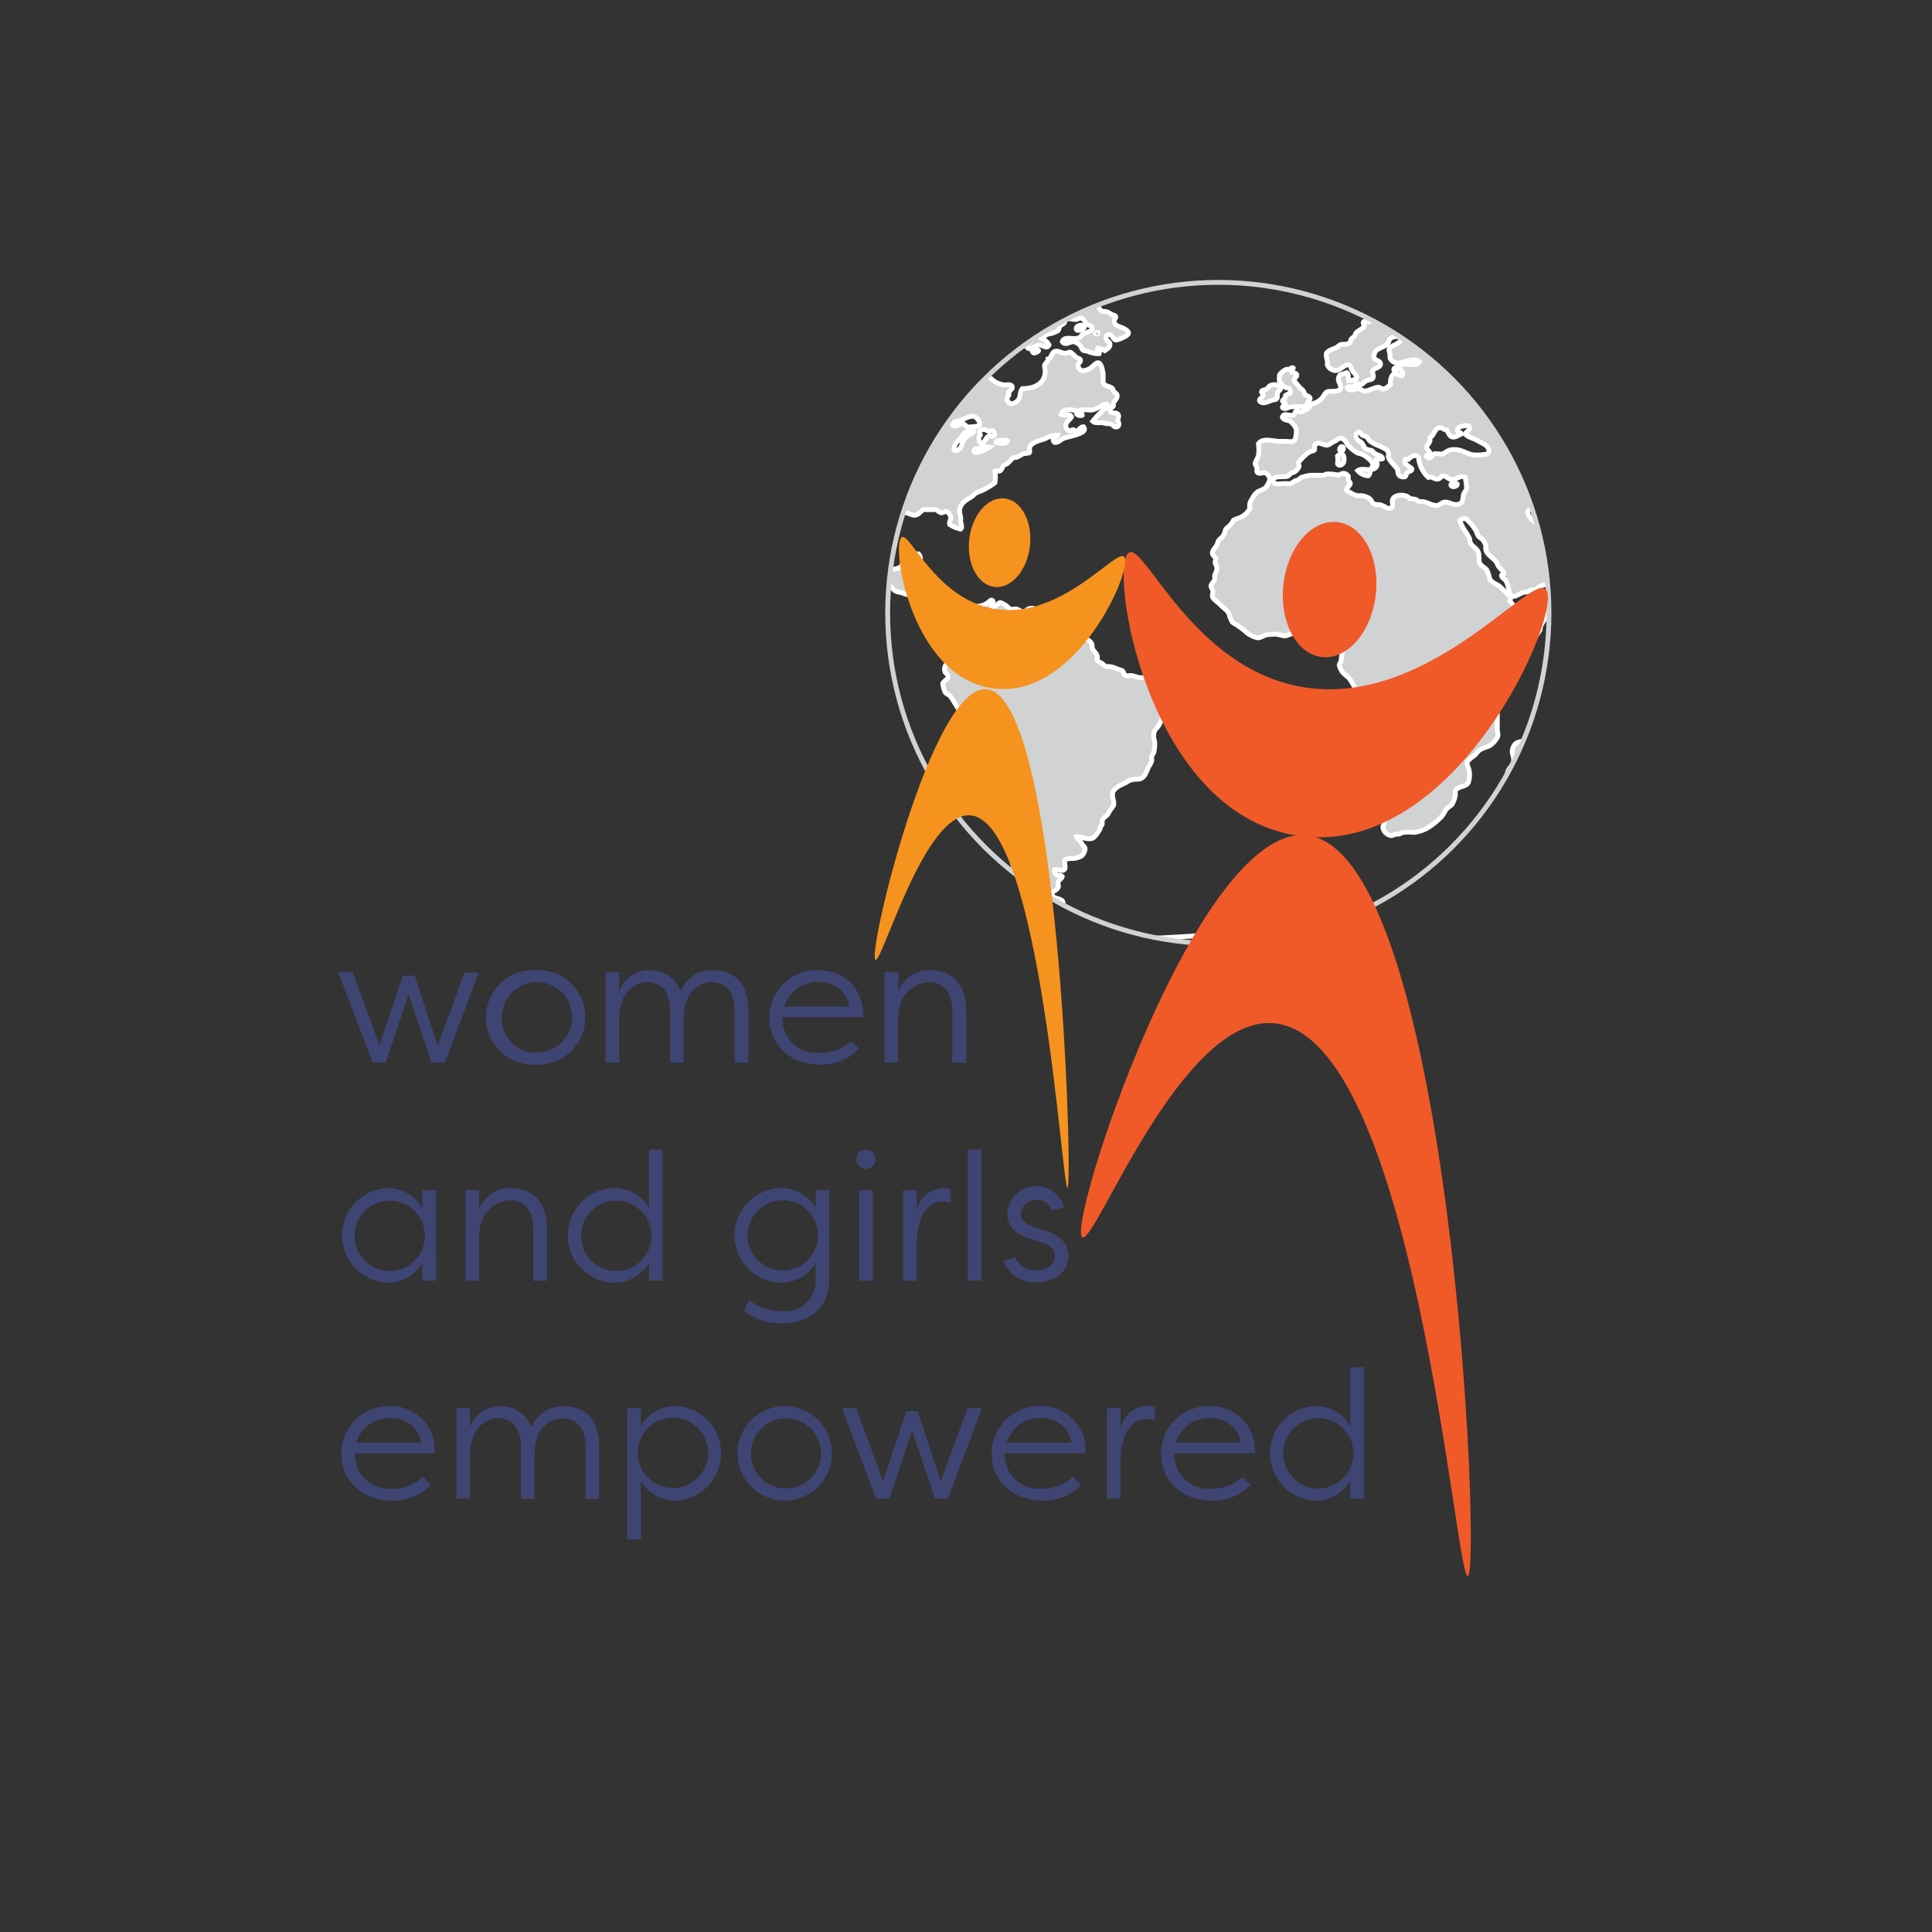 <svg xmlns="http://www.w3.org/2000/svg" id="Layer_1" data-name="Layer 1" viewBox="0 0 200 200"><rect x="0" y="0" width="200" height="200" fill="#333333" stroke="none"/><defs><clipPath id="clip-path"><circle cx="126.12" cy="63.46" r="34.23" fill="none"/></clipPath><style>.cls-4{fill:none}.cls-3{fill:#d0d2d3}.cls-4{stroke:#fff;stroke-miterlimit:10;stroke-width:.5px}.cls-6{fill:#3e4572}.cls-7{fill:#f05a28}.cls-8{fill:#f6921e}</style></defs><g clip-path="url(#clip-path)"><path d="M190.92 70.07a.52.52 0 01-.1.27 1 1 0 01-.34 0V70zM187.23 66l-.23-.08zM189.19 69.67a.6.6 0 00-.13.28h-.13a1.24 1.24 0 00-.19-.36zM191.17 66.92c-.28-.08-.72-.18-1.22-.29l-.11-.15 1.81.38.07.06a1.21 1.21 0 00-.38 0 .49.49 0 00-.17 0zM84.38 42.77c.2-.11.39.18.26.31s-.27-.2-.26-.31zM191.13 83.81a6 6 0 00-.19-.73v-.34c0-.12-.11-.32-.09-.42s.26-.21.31-.37-.11-.3-.11-.62a.43.43 0 01.06-.22l.1-.09.36-.21c.88.94 1.48 1.62 1.39 1.69a6.53 6.53 0 00-.56.37 8.73 8.73 0 00-.73.76c-.19.2-.41.36-.59.53a1 1 0 00.05-.35zM189.08 66.33a1.31 1.31 0 00-.28 0l-.15-.12zM182.74 82a3.22 3.22 0 01.44.14c-.41-.14-.59-.14-.44-.14z" class="cls-3"/><path d="M189.24 66.36l.6.12.11.15-.38-.09a2.11 2.11 0 00-.33-.18zM183.8 47.92a9.76 9.76 0 01-1.6-.46 2.19 2.19 0 01.68-.53c.37-.09.75 0 1-.09s.26-.49.39-.59.25-.06.34-.11A1 1 0 00185 45c-.1-.31-.62-.66-.28-1a1.51 1.51 0 011.28 1 5.87 5.87 0 00-.05.59c0 .2.12.24.17.4.11.34.19.67.28 1-.31.39-.93.25-1.38.45-.21.1-.27.46-.48.51s-.29-.14-.45-.14a.44.44 0 00-.29.11zM187.14 71.15l.32.08.35.27h.19l.37.33v.08h-.18c-.19-.29-.7-.27-1-.44-.04-.16 0-.24-.05-.32zM188.75 69.56a1.24 1.24 0 01.19.36c-.14 0-.24 0-.28-.17a.28.28 0 010-.25zM189.19 69.67l.44.1a3.63 3.63 0 00-.57.18.6.6 0 01.13-.28zM175.25 63.45c.24.08 1.05 1.06.81 1.6a.62.62 0 01-.62.31c-.55-.09-.45-1.33-.28-1.83a.14.14 0 01.09-.08zM191.17 32.11a6.37 6.37 0 01-1.07 0 .68.68 0 01-.31-.11h.07a2.18 2.18 0 011.31.11zM186.85 67.5h.07a.81.81 0 01-.66-.39v-.18a2.13 2.13 0 00.59.57zM190.87 72.76l.49.12a2.07 2.07 0 01-.49-.12z" class="cls-3"/><path d="M187.69 71.76a.3.3 0 01.26.06zM190.48 67.5a.31.31 0 00-.2.11l-.53-.44a2.21 2.21 0 00.34-.18l.79.17a.52.52 0 00-.07.21c.16.06.21-.06.36-.08s0-.06-.29-.13L191 67h.07l.29.1c-.09.17-.12.38-.32.43s-.36-.06-.56-.03zM139.14 47.81c-.09.24-.5.55-.68.2a2.62 2.62 0 000-.79c.42-.4.82-.22.68.59zM189.66 32.09l.13.09h-.18a.11.11 0 01.05-.09zM191.1 80.32c.25-.19.49-.38.73-.54.13.08.19.14.12.17a1.53 1.53 0 00-.51.28 2.33 2.33 0 00-.08.36zM187.31 66.9a1.11 1.11 0 01-.18-.34.33.33 0 010-.14h.14a1.55 1.55 0 000 .43zM188.7 69.55l.07.08zM186.91 65.9l-1-.19a.39.39 0 01.22-.11 1.3 1.3 0 01.78.3zM188.08 87.46a2.14 2.14 0 01-.47.48c-.25.17-1.06.53-1.15 0a1.54 1.54 0 01.06-.43z" class="cls-3"/><path d="M185.93 65.71l1 .19a.78.78 0 01.22.26.57.57 0 010 .26c-.45-.08-.91-.17-1.36-.27a.65.65 0 01.14-.44zM135.34 41.9c-.39.3-1 .15-1.67.22-.28 0-.59.32-.9.09-.07-.19.25-.22.29-.4s-.24-.14-.29-.28.34-.26.31-.59c.16-.17.46-.11.51-.34a.48.48 0 00-.25-.45.54.54 0 01-.34-.08c-.28-.15-.38-.47-.54-.54a2.21 2.21 0 010-.73 1.86 1.86 0 01.62-.53c.25-.09.51 0 .65-.2a.17.17 0 01.14 0c0 .17-.15.2-.17.36s.49.1.54.34-.28.32-.28.51.34.48.5.7.34.29.45.45.12.32.2.4.48.16.51.36-.34.41-.28.71zM186.26 73.78l-2.4-.54c.16 0 .31-.36.45-.56s.35-.67.71-.76.6.11.76-.14-.14-.29 0-.4a5.27 5.27 0 01.95.39c.06.28-.14.48-.19.71a4.94 4.94 0 01-.12.93 2.43 2.43 0 01-.16.37z" class="cls-3"/><path d="M130.75 41c0-.16-.17-.25-.15-.42s.2-.14.43-.23.23-.26.45-.39c.37-.23 1-.06 1.07.22s-.2.24-.28.48 0 .47-.09.62-.32.12-.48.17c-.35.11-1 .52-1.32.06.04-.28.28-.33.37-.51zM150.21 50.24c0-.24.54-.32.65-.12-.04.23-.54.39-.65.12zM190.47 32.35a1.76 1.76 0 01-.46-.06.65.65 0 01-.22-.11zM188.88 72.31l1.15.26a3.69 3.69 0 01-.47 0 4.48 4.48 0 01-.62-.2zM187.82 65a.93.93 0 00-.26.33c-1.06-.88-1.88-1.55-1.95-1.62.24.19.5.1.84.17s.47.3.62.14-.61-.92-.81-1c-.1-.46-.68-.44-.65-.85 0-.15.17-.2.24-.29.5.41 1.19 1 2 1.64 0 .14 0 .27.12.32h.19l.56.47a1.28 1.28 0 01-.37.49 3.16 3.16 0 01-.53.2zM191.85 39.58c-.22.09-.11.26-.37.28a2.31 2.31 0 01-.62-.28l-.21-.13c.63.08 1.07.13 1.2.13zM111.31 97.3h-.42a.61.61 0 01.42 0zM190.26 68.83c.13.26.36.37.42.56s0 .53.23.65l-.43-.1a1.15 1.15 0 000-.37c-.06-.27-.32-.33-.34-.54a.37.37 0 01.12-.2zM190.88 67.16c.28.07.4.11.29.13s-.2.14-.36.08a.52.52 0 01.07-.21zM186.23 66.84a.29.29 0 010 .13 2.11 2.11 0 01-.21-.31.35.35 0 01.21.18zM188.36 71.83c.08-.18.46-.23.8-.19a1.63 1.63 0 01.47.16 3.25 3.25 0 01-.43.08c-.21 0-.48-.12-.56.09h-.17zM190.72 47.29c-.1-.06-.25-.11-.38-.19l1.56.09c-.26 0-.45.33-.62.55a6.12 6.12 0 00-.56-.45z" class="cls-3"/><path d="M190.65 48.24c0 .31.33.24.62.36s.27.29.41.38l-1.16-.31c-.07-.12-.18-.21-.25-.33s0-.24-.08-.34c-.17-.29-.47-.13-.82-.31s-.16-.37-.25-.59V47l1.25.06c.13.08.28.13.38.19a6.12 6.12 0 01.56.45 1.07 1.07 0 01-.18.19c-.13.11-.46.18-.48.35zM83.65 39c0-.1.09-.09.17-.08s0 .06 0 .11a.12.12 0 01-.17 0zM191.2 69.09c.13.2.28.6.48.9a.83.83 0 01-.13.18h-.14c-.2 0-.39 0-.48-.07.07-.43.01-.96.27-1.01zM192.29 74.47v.67l-.39-.1c-.41-.36-1-.92-1.74-1.57a3.87 3.87 0 01.12-.77v-.07a1 1 0 00.43.21l.09-.09a2.07 2.07 0 00.49.12l-.49-.12a.38.38 0 00-.27-.31l.86.2v.25c.23.17.62.11.68.5 0 .14-.07.31-.06.45s.25.43.28.63zM189.87 69.83l.26.23a.53.53 0 01-.51.55.54.54 0 01-.54-.54.49.49 0 010-.12c.2 0 .42-.16.57-.18zM191.47 67a.44.44 0 00-.13.14l-.29-.1L191 67a.76.76 0 01.19-.12.74.74 0 00.28.12zM186 69.69c-.14-.26-.19-.54-.35-.78s-.42-.38-.56-.62-.13-.46-.26-.65-.31-.25-.45-.39a4 4 0 01-.22-.34c-.36-.42-1-.64-1.07-1.27.14-.16.29.06.56.12a.75.75 0 00.38 0h.19c.22.12.39.48.64.68s.35.2.51.34a5.51 5.51 0 00.42.42c.13.08.44.18.68.34s.9.42 1 .84c0 .11-.05.28 0 .37s.23.21.34.34a1.07 1.07 0 01.15.22l-.26-.06c.2.1.36.26.52.27a.75.75 0 00.33-.07h.21a.28.28 0 000 .25c0 .15.14.18.28.17-.06.15-.31.17-.39.4a2.81 2.81 0 000 .71l-1.29-.3zm1.65-.39a.73.73 0 00-.35-.09zM189.81 65.29l-1.14-1a2.11 2.11 0 01.31-.52c.25-.29.64.27.67.5s.42.23.54.43a1.93 1.93 0 01-.38.59zM186.9 70.71l-.44-.48a3 3 0 01-.45-.5l1.21 1.09zM190.42 72.38l-1-.23c.22-.09.59 0 .71-.13a1.41 1.41 0 00.41.07.67.67 0 000 .2z" class="cls-3"/><path d="M190.1 72c-.12.17-.49 0-.71.13l-.75-.17c.08-.21.35-.07.56-.09a3.25 3.25 0 00.43-.08 2.18 2.18 0 00.47.21zM190.41 72.4l-.09.19a.11.11 0 010-.08.2.2 0 01.09-.11zM190.11 69.88v.18l-.26-.23zM189.65 66a.83.83 0 01.16-.68l1.84 1.57-1.81-.38a2.82 2.82 0 01-.19-.51zM191.55 70.17L191 70a1.43 1.43 0 01.48.07zM183.16 69.91c-.21-.07 1.09.2 2.8.59v.15a3.66 3.66 0 00.4.57c.06.1.15.2.22.3a33.17 33.17 0 01-4.28-1.1c.31-.17.7-.16.86-.51zM190.6 67.87c-.11.17-.09.47-.16.66a1.14 1.14 0 01-.18.3 1.32 1.32 0 010-1.22zM191.45 72.62a2.66 2.66 0 00-.11-.84 5.2 5.2 0 011.58.5c-.22.12-.54.19-.53.5a.47.47 0 01.1.1c-.08-.03-.49-.13-1.04-.26zM183.53 73.17a6.87 6.87 0 01-1.1-.3 1.16 1.16 0 01.45-.12c.26.03.43.25.65.42z" class="cls-3"/><path d="M191.45 72.62l-.86-.2h-.17v-.1a.67.67 0 010-.2h.21c.16.13.59.18.68 0s-.38-.26-.58-.2h-.22l.09-.2.65.17a2.64 2.64 0 01.2.73zM183.53 73.17l.33.07a.44.44 0 01-.33-.07zM189.66 32.09l-1-.24a3.53 3.53 0 01.65 0 1 1 0 01.35.24zM188.65 69.45h-.32a.26.26 0 01.21-.11 1 1 0 01.11.11zM192.66 32c-1.27-.23-10.1-1.54-9.73-1.6.18-.12-.13-.29 0-.4s.38 0 .62 0 .3-.07.42-.06c.31 0 .61.31 1 .4a3.38 3.38 0 001.1.06 3.22 3.22 0 01.76-.09c.12 0 .24.11.37.14a1.21 1.21 0 00.33 0c.1 0 .19.11.29.14.52.15 1.22.22 1.77.39a4.42 4.42 0 00.93.31c.13 0 .25-.05.42-.05a1.89 1.89 0 011.72.76zM188.34 71.92c0 .12.2.25.44.37l-.8-.18V72a.39.39 0 00.19-.12h.17zM190.48 70.31a.78.78 0 01-.33-.24v-.18l.38.09c-.07.13-.1.25-.05.33zM187.42 48.78a.48.48 0 00-.13.32c0 .18.15.26.32.35-1.86-.29-3.76-.59-4.76-.71 0-.18 0-.36.14-.43.37.12.57-.21.81-.39zM83 40.55c-.06.18-.23.26-.4.34l-.14-.15c-.01-.26.37-.46.54-.19zM190.79 32.38a1.48 1.48 0 01.35.13l-.67-.16a1.73 1.73 0 01.32.03zM190.58 86.61c.4.16.59.25.33.21-.1-.08-.23-.14-.33-.21zM190.22 39.32a.83.83 0 01.43.13l-.6-.07a.49.49 0 01.17-.06zM187.76 71.29l.64.12a.81.81 0 01-.38 0zM191.71 70.26zM187.76 71.29l-.56-.51 1.29.3a.49.49 0 01-.09.33zM183.1 40c0 .17.06.3 0 .42-.45-.17-.55-.61-.88-1a6.65 6.65 0 011 .11.28.28 0 01.08.15c-.04.14-.16.2-.2.32zM188.26 66.64l-1-.19a1.14 1.14 0 000-.45l1.52.36a1.65 1.65 0 00-.41.18zM139.05 46.32a.35.35 0 01-.19.42c-.37-.06-.09-.74.19-.42zM184 65.77c-1.17-.29-2-.56-2-.76s1.62.26 3.66.66a1.1 1.1 0 00.07.48l-1.55-.34h-.06zM188.8 66.37l.77.17.21.1.25.07c.06.07.11.14.1.19a.14.14 0 010 .09l-.73-.14-.58-.47zM191.68 49zM188.43 37.77c0-.17-.19-.2-.17-.34s.29-.16.28-.36-.38-.22-.42-.45.07-.16 0-.37-.22-.14-.36-.25c2.28.36 4.34.7 4.15.7s-.37.17-.53.2c-.89.16-2.21-.44-2.51.34v.36c0 .11-.19.29-.23.4s0 .26-.08.39l-.09.12a1.63 1.63 0 01-.13-.37c-.01-.14.1-.25.09-.37z" class="cls-3"/><path d="M188.76 66.36l-1.52-.36 1.38.27zM187.2 70.78l.56.51-.3-.06a4.6 4.6 0 01-.56-.52zM110 31.82a.14.14 0 01.17 0 .14.14 0 01-.14.12zM191.34 67.16a.44.44 0 01.13-.14.83.83 0 01-.3-.1.49.49 0 01.17 0 1.21 1.21 0 01.38 0l.84.7a6 6 0 00-1.22-.46zM187.13 66.56a1.11 1.11 0 00.18.34c.09.3.42.53.36.8-.25-.07-.52-.1-.75-.16h-.07a2.18 2.18 0 01-.6-.53.29.29 0 000-.13c0-.09-.12-.14-.2-.19a1.9 1.9 0 01-.22-.33v-.17c.45.1.91.19 1.36.27a.21.21 0 00-.06.1zM182.85 48.74c0 .21 0 .41-.2.44s-.38-.28-.53-.48c-.03-.04.24-.02.73.04zM190 66.71l.43.1a3.81 3.81 0 01.57.19l-.1.12-.79-.17a.14.14 0 000-.09s-.02-.08-.11-.15zM189.59 69.49a.51.51 0 01.52.39h-.24a.39.39 0 00-.15-.06h-.09l-.44-.1a.51.51 0 01.4-.23z" class="cls-3"/><path d="M192.16 67a1.61 1.61 0 01-.44-.06l-.07-.06a2.23 2.23 0 01.51.12zM188 72v.08l-.72-.17a2.19 2.19 0 00.72.09zM185.86 66.5a.75.75 0 01-.09-.29v.11a1.9 1.9 0 00.22.33.64.64 0 01-.13-.15zM187.29 69.21a.73.73 0 01.35.09zM186.62 37.66c-.59-.46-1.53-1-1.63-2a.17.17 0 01.07-.13l2.75.44c.14.11.29.11.36.25s-.08.23 0 .37.41.29.42.45-.23.16-.28.36.15.17.17.34-.1.24-.09.37a1.63 1.63 0 00.13.37 1.09 1.09 0 00-.22.41 11.8 11.8 0 01-1.68-1.23zM191.4 72.05c-.09.18-.52.13-.68 0a1.55 1.55 0 01.36-.13c.06 0-.05 0-.26-.07.18-.06.54.02.58.2zM187.22 65.92a.13.13 0 00-.06-.1 2.13 2.13 0 00.3-.3l.1-.15 1.05.87-1.38-.24s-.01-.06-.01-.08zM189 68.58a.87.87 0 01.17.51c0 .17-.3.27-.44.44l-.07-.08h.13a1.24 1.24 0 00.21-.87z" class="cls-3"/><path d="M190.82 71.85c.21 0 .32.07.26.07a1.55 1.55 0 00-.36.13.22.22 0 01-.05-.08.2.2 0 01.15-.12zM140.55 48.72c.29-.24.95-.08 1.35-.09-.08.22-.09.5-.25.62a1.53 1.53 0 01-1.1-.53zM191.55 70.17l.16.09-.2-.05a.08.08 0 00.04-.04zM189.72 69.77a.39.39 0 01.15.06l-.24-.06zM190.3 72.63l-.27-.06h.25zM189.27 74.73c-.25 0-.38-.28-.56-.4h-.09l1 .23a.64.64 0 01-.35.17zM189.36 66.85l.39.32a.28.28 0 00-.15.15c-.09.2 0 .22 0 .53s-.44.29-.54.57v.16a.72.72 0 00-.17-.22c-.12-.11-.28-.11-.42-.2s-.26-.25-.42-.34a1.66 1.66 0 00-.31-.12c.06-.27-.27-.5-.36-.8a.49.49 0 00.33.25c.25 0 .41-.31.62-.51zM191.36 80.59a2.33 2.33 0 01.08-.36c.08-.12.39-.22.51-.28s0-.09-.12-.17c.18-.11.48.19.68.23-.12.35-.54.58-.94.8zM188.36 71.83l-.36-.33a.81.81 0 00.38 0l2.2.4-.09.27a1.41 1.41 0 01-.41-.07c-.06-.24-.25-.25-.47-.21a1.63 1.63 0 00-.47-.16c-.32-.13-.7-.08-.78.1zM192.68 32v-.05h.15zM187.78 61.22a.64.64 0 01-.64.64h-.15c-.23 0-.63-.19-.65-.31-.06-.41 1-.16 1.3-.37.09-.04.08.03.14.04zM187.24 66a1.14 1.14 0 010 .45h-.14a.57.57 0 000-.26.78.78 0 00-.22-.26h.1a1.11 1.11 0 00.26.07zM187.34 47.8a1.44 1.44 0 01.85.25 6.36 6.36 0 01-.85-.25z" class="cls-3"/><path d="M151.7 68.71c-.08-.54-1.1-.27-1.21.12s0 .46-.06.73c.11.21.39.25.74.22.19-.08.16-.24.25-.42s.32-.36.28-.65zm33.44-7.38zm2.5-.17c-.26.21-1.36 0-1.3.37 0 .12.42.29.65.31a.64.64 0 00.77-.47.77.77 0 000-.15c-.04-.01-.03-.08-.12-.06zm-29.49-13.68c0 .16-.14.19-.2.36a2.42 2.42 0 00-.08.71c.06.31.38.32.67.45a2.6 2.6 0 00.88.36 1.16 1.16 0 00.84-.28c.14-1-.62-1-.76-1.74.07 0 0-.09.09-.09s.46.14.56-.08a.58.58 0 00-.66-.49.64.64 0 00-.18.06c-.13-.08-.14-.27-.17-.45-.32-.19-1.11-.6-1.1-1s.41-.49.87-.48c.2-.15.07-.6-.11-.71a1.73 1.73 0 00-1.58.29c-.22.16-.47.27-.59.36a.66.66 0 00-.25.45c0 .18.26.28.36.51s0 .27.09.37c.12.27.44.44.67.67s.64.53.65.73zm-6.08-3.38c-.39-.1-1.31 0-1.24.47 0 .25.33.11.39.37-.27.1-.61.36-.9.31s-.43-.48-.62-.73c-.27 0-.44-.26-.76-.23s-.51.52-.68.76-.23.2-.28.31 0 .18 0 .29c-.1.31-.37.42-.34.7s.29.35.31.56-.37.11-.34.37c.5.41.53-.2.79-.28a3.17 3.17 0 01.87 0c.26 0 .38-.25.62-.34a1.41 1.41 0 01.54-.11c.89 0 1.47.54 2.25.56a5.6 5.6 0 001-.06c.77-.13.42-.78 0-1s-.64-.33-1-.54-1-.34-1-.59.61-.36.39-.82zm11.4-10.65c-.1-.1-.44-.14-.59-.37s-.15-.64-.56-.56v.08c0 .62.86.78.85 1.27 0 .26-.29.29-.2.59a.58.58 0 00.69-.44.56.56 0 00-.19-.57zm18.45 6.36c-.32.06-.09.4-.11.6s-.33.47-.31.76c-.11.12-.29.17-.31.39.18.12.26-.1.39-.22s.55-.33.62-.57a1 1 0 00-.28-1zM147 37.48c-.6-.51-1.61.18-2.28.14a.91.91 0 01-.76-.51 2.16 2.16 0 010-.36 4.15 4.15 0 01-.11-.48c0-.51 1.29-.61 1.29-1.24A1 1 0 00144 35c-.08.09-.08.27-.2.45-.25.39-1.07.43-1.32.91a.92.92 0 00-.11.56c.06.27.65.34.67.62 0 .47-.72.41-.82.82a4.07 4.07 0 01.06.59c0 .17-.34.21-.7.36-.19.08-.37.38-.57.4s-.29-.11-.42-.09-.12.26-.39.31-.6-.19-.62.09.34.27.56.25.31-.14.48-.14c.33 0 .55.25.76.25.48 0 1-.44 1.46-.39.23 0 .37.18.54.17s.5-.34.7-.45c-.08-.48 0-1.1.45-1.13s.77.52.82 0a.44.44 0 00-.42-.42c-.16 0-.38.32-.51 0s.29-.19.45-.25.21-.18.34-.23c.57-.1 1.5.37 1.79-.2zm-1.55 10.17c-.11.52.74.57.73.92s-.33.21-.48.37 0 .32-.25.42c-.56.07-.74-.23-.73-.73-.24-.36-.54-.63-.76-.93a1.13 1.13 0 01-.23-.45 1.14 1.14 0 000-.45 2.6 2.6 0 00-.87-.62 4.71 4.71 0 01-1-.51c-.17-.14-.25-.38-.39-.48s-.29-.06-.4-.14-.13-.28-.34-.33-.26.1-.33.19c-.14.62.36.66.59.93s.23.47.39.59.4.11.62.2.25.25.4.34.7.19.73.51c-.17.11-.55-.17-.68.11s.15.28.14.45a.57.57 0 01-.59.53c0-.16.15-.3.14-.47 0-.36-.73-.91-1.1-1.07-.17-.08-.38-.09-.53-.17a4 4 0 01-.93-.76c-.2-.27-.37-.76-.82-.74-.18 0-.33.18-.48.26s-.28.13-.42.22a1.07 1.07 0 01-.45.23c-.35 0-.65-.26-1-.2-.1 0-.18.11-.31.23a3.38 3.38 0 010 .45c-.09.15-.36.14-.56.25a4 4 0 00-.79.7c-.15.16-.29.28-.31.4s.08.27.06.39a1.39 1.39 0 01-.45.54c-.1.07-.24.08-.34.14s-.32.3-.51.34c-.49.09-1.39-.1-1.38.42 0 .35.47.35.76.34a4.77 4.77 0 001 0 2.92 2.92 0 00.48-.29.36.36 0 00.28-.08 1.7 1.7 0 01.39-.28 3.82 3.82 0 011-.23H137c.18 0 .35-.12.54-.14s.71.12 1 .11.36-.17.56-.17a.6.6 0 01.51.32.73.73 0 000 .33c.05.12.21.29.2.43s-.46.41-.4.61.36.28.51.37a1.76 1.76 0 00.62.25h.46a2 2 0 01.79.28c.26.18.23.48.53.59a1.79 1.79 0 01.54.06c.41.09.71.43 1 .39.47 0 .26-.5.31-.82.12-.72 1.53-.68 1.81-.19a4.25 4.25 0 01.61.08c.14 0 .24.19.37.23a1.15 1.15 0 00.37 0c.54.06 1 .46 1.49.39.29 0 .51-.32.79-.34.54 0 .88.4 1.46.2.43-.15.34-.59.48-1s.3-.53.31-.76-.08-.67-.14-1c-.52-.31-.91.29-1.44.22-.32 0-.55-.41-.9-.36-.19 0-.28.27-.48.31-.4.07-.58-.32-1-.17a3.12 3.12 0 01-1-2.06c-.33-.43-.83-.08-1.07.2-.17 0-.36-.07-.39.1zM183 34.87c0 .16-.77.21-.93.2s1.22.21 3 .49a.17.17 0 00-.07.13c.1 1 1 1.51 1.63 2s1.07.92 1.61 1.27c0 .09 0 .16.19.2s.17 0 .31 0a1 1 0 01.37.17c-3-.37-7.36-.89-7.06-.62s.42.27.65.47a4.47 4.47 0 01.45.42 6.65 6.65 0 00-1-.11c.33.38.43.82.88 1 .11-.12 0-.25 0-.42s.16-.18.14-.31a.28.28 0 00-.08-.15c2.14.31 7.16 1.13 9 1.35a2.8 2.8 0 00.36.49 2 2 0 01.45.84c0 .17-.11.48-.11.76a4.86 4.86 0 010 .54 3.39 3.39 0 01-.2.53c-.07.21-.08.46-.14.6a1.07 1.07 0 01-.73.56c-.24 0-.34-.18-.57-.17s-.41.34-.62.59c0 .28.11.37.06.56s-.49.35-.48.65a.33.33 0 00.18.26l-1.2-.17a1 1 0 00-1-.31c-.23 0-.34.2-.5.29s-.24 0-.18.08a.42.42 0 00.18-.08h1.51V47c.09.22 0 .47.25.59s.65 0 .82.31c.06.1 0 .24.08.34a2.85 2.85 0 01.25.33l-2.33-.57a1.44 1.44 0 00-.85-.25 6.4 6.4 0 00.85.26c-.11.25-.55.45-.77.72l-3.62-.86a.5.5 0 01.29-.12c.16 0 .28.18.45.14s.27-.41.48-.51c.45-.2 1.07-.06 1.38-.45-.09-.31-.17-.64-.28-1 0-.16-.16-.28-.17-.4a3.17 3.17 0 000-.59 1.52 1.52 0 00-1.23-1c-.34.38.18.73.28 1a1 1 0 01-.4 1.13.46.46 0 00-.34.11c-.12.11-.14.49-.39.59s-.67 0-1 .09a2.19 2.19 0 00-.68.53 9.76 9.76 0 001.6.46c-.24.18-.44.51-.81.39-.13.07-.14.25-.14.43-.49-.06-.76-.08-.73 0s.28.52.53.48.19-.23.2-.44c1 .12 2.9.42 4.76.71a1.13 1.13 0 01.21.12c.2.15.46.56.74.85.11.12.31.2.36.28s.11.41.25.54-.07.19 0 .33.38.17.45.37c-.06.49.14.94-.25 1.13a3.18 3.18 0 01-1 2c-.54.43 3.76 1.56 3.11 1.77-.16 0-.3.23-.45.28-.37.12-1 0-1.07.5 0 .23.29.37.31.6a.72.72 0 01-.51.73.5.5 0 01-.53-.4c0-.33.42-.47.45-.67a.66.66 0 00-.64-.68H189a1.94 1.94 0 00-1.24 1.18c0 .4.6.94.82 1.13.79.7 1.63 1.12 1.49 2.82-.2.43-.7.52-1.1.76s-.41.59-.77.74l-.31-.27a.81.81 0 000-.22c-.08-.2-.48-.3-.73-.51s-.29-.43-.45-.59a3.3 3.3 0 00-.73-.36v-.09c0-.25-.57-.37-.75-.48l.25.21c-.18 0-.11.27-.17.64s-.35.69-.26 1.15c0 .19.28.35.4.54s.22.69.42.87.36.15.51.25a4 4 0 01.87.83.6.6 0 01-.15.09h-.1a1.31 1.31 0 00-.76-.3.39.39 0 00-.22.11h-.24a.3.3 0 00-.05-.2 2.55 2.55 0 00-.62-.9c-.2-.18-.55-.29-.56-.56s.13-.82.11-1.27c0-.09-.07-.19-.08-.31s0-.48 0-.67a3.06 3.06 0 00-.26-.51c-.07-.16-.15-.33-.22-.54s-.24-1-.51-1-.56.53-.93.53a.51.51 0 01-.48-.34c0-.17.09-.34.09-.53 0-.38-.28-.52-.48-.79-.08-.11-.1-.26-.17-.34s-.37-.23-.53-.39a2 2 0 01-.4-.51c-.11-.22-.14-.5-.31-.53s-.34.2-.51.25a3.91 3.91 0 01-.76.14c-.56 0-1-.11-1 .56-.09.31-.41.31-.62.46a7.58 7.58 0 00-.76.84c-.15.14-.35.23-.48.37s-.14.29-.26.39c-.3.28-.75.31-1 .71 0 .46.22.82.16 1.26 0 .2-.17.38-.19.59s.07.38 0 .57-.14.15-.23.28-.11.26-.17.34-.25.2-.34.31-.17.29-.31.31c-.61.09-.77-1.09-1-1.58-.12-.23-.38-.43-.51-.7a9.9 9.9 0 00-.39-1.08 5.32 5.32 0 01-.53-.93c-.11-.26-.19-.6-.29-.9a4.26 4.26 0 01-.22-1c0-.37.07-.59-.23-.74-.27.07-.39.34-.7.34s-1.11-.52-.87-1c-.2-.28-.7-.44-1.08-.76-.21-.19-.41-.64-.78-.68a2 2 0 00-.34.06h-.93a5.82 5.82 0 01-1.18 0l-.91-.11a2.21 2.21 0 01-1-.31c-.12-.12-.17-.48-.39-.54s-.41.15-.65.2a1.61 1.61 0 01-1.3-.34c-.24-.16-.47-.25-.64-.36-.43-.29-.51-1.15-1.16-1.16-.22 0-.58.14-.62.4s.22.51.31.65c.32.44.9.61 1.07 1.21.12 0 .36-.11.48 0s0 .74.25.85c1.18.19 1.51-.45 2-.9.31.2.21.37.31.59a1 1 0 00.48.48c.14 0 .32 0 .54.08a1.64 1.64 0 01.7.76 2.52 2.52 0 01-.48.88c-.11.14-.28.21-.34.33s0 .31-.05.37-.31.26-.45.39-.34.26-.48.37-.29.33-.48.4c-.38.13-.73.07-1 .28s-.21.43-.45.59-.7.17-1.07.34-.39.32-.59.39h-.29c-.18 0-.36.18-.53.22s-.29 0-.43.06c-.43.13-.83.57-1.26.31-.21-.47-.24-1.07-.48-1.49-.12-.22-.36-.28-.45-.51s.21-.13.22-.28c-.07-.31-.36-.45-.53-.71s-.13-.3-.23-.45c-.33-.48-1-.74-1.12-1.35v-.42a1.66 1.66 0 00-.34-.59c-.11-.13-.33-.21-.45-.4a2.83 2.83 0 01-.17-.42 4.6 4.6 0 00-1.13-1.35.76.76 0 00-.59.2 4.6 4.6 0 00.48 1 6.31 6.31 0 01.54.9.72.72 0 00.08.4c.18.44.74.58.85 1.1.07.34 0 .58.08.93s.59.52.79.84a6.31 6.31 0 01.28.87c.17.37.64.52 1 .76a9.81 9.81 0 01.79.79c.15.14.35.16.39.31s-.08.26-.11.43c.21.22.42.64.79.67.14 0 .33-.13.56-.17a.89.89 0 01.34 0c.1 0 .28-.16.45-.19a8 8 0 001-.09c.38-.09.58-.33.85-.25.29.32.08.68 0 1a.54.54 0 01-.06.31c-.15.5-.55.88-.73 1.33-.06.14 0 .3-.11.45a5.55 5.55 0 01-1 1.26 6 6 0 01-.56.57c-.2.16-.45.25-.68.42a6.07 6.07 0 00-1.18 1.24c-.12.17-.18.36-.31.51s-.46.3-.62.5a4.91 4.91 0 00-.33.74c-.16.32-.48.54-.43 1 0 .17.18.28.23.45a1.87 1.87 0 010 .88 2.89 2.89 0 00.56 1.07v1.6c0 .31.15.54 0 .82a2.36 2.36 0 01-.76.84c-.26.17-.67.22-1 .43s-.36.39-.56.56-.79.54-.82.82a2.26 2.26 0 00.17.56 2.42 2.42 0 010 1.46c-.2.49-1.24.39-1.35.91a3.1 3.1 0 010 .45 3 3 0 01-.28.81c-.12.24-.4.34-.59.54s-.34.61-.59.87a8.24 8.24 0 01-1.21 1 3.57 3.57 0 01-1.63.59 4.79 4.79 0 00-1.07 0c-.14 0-.28.14-.46.17a1 1 0 01-.3 0c-.1 0-.35.17-.51.16a1 1 0 01-.85-.87c0-.17.15-.32.14-.48a3.6 3.6 0 00-.39-.73c-.17-.33-.23-.67-.39-.93s-.41-.4-.54-.62a4.08 4.08 0 01-.37-1.46c0-.17-.14-.36-.16-.57s0-.54 0-.76a4.32 4.32 0 00-.34-.53c-.2-.37-.34-.85-.51-1.13s-.48-.54-.5-.84a4.2 4.2 0 010-.79c0-.2.18-.36.23-.57a1.35 1.35 0 000-.45c.15-.64.86-.88.77-1.66 0-.33-.28-.49-.31-.87 0-.18.08-.33.08-.51a2.62 2.62 0 00-.31-.82 6.58 6.58 0 00-.87-1.66c-.23-.25-.52-.44-.71-.67a2 2 0 01-.34-.71c0-.16.13-.26.17-.42s.07-.6.14-.93a2.21 2.21 0 00.17-.76 1.13 1.13 0 00-.67-.76c-.4-.1-.8.13-1.3.08-.43-.27-.39-1-1-1.07a4.3 4.3 0 00-2.2.45 3.12 3.12 0 01-.93.37 5.29 5.29 0 01-.79-.17 5 5 0 00-1.1.06c-.32.06-.61.29-.9.31a2.67 2.67 0 01-1.41-.76c-.2-.17-.42-.3-.61-.45s-.49-.27-.65-.43a3.43 3.43 0 01-.34-.87c-.12-.29-.56-.58-.87-.9s-.79-.59-.85-.9c0-.16.07-.34.06-.51s-.2-.39-.2-.56.3-.44.37-.65 0-.26 0-.39c.08-.29.27-.46.23-.88 0-.16-.16-.32-.17-.53s.1-.23.08-.37-.33-.29-.36-.56.27-.52.45-.85c.08-.14.12-.36.2-.48s.41-.35.53-.59.12-.43.2-.56.31-.26.5-.48.23-.4.34-.48a3.13 3.13 0 01.51-.19 2.21 2.21 0 001.15-1 1.16 1.16 0 01.23-1 1.85 1.85 0 01.59-.74c.35-.2.68-.21.93-.59a1.84 1.84 0 00.31-.7.8.8 0 00-.53-.68c-.26 0-.65.19-.79-.08-.05-.09 0-.3 0-.4s-.19-.31-.2-.45.26-.54.34-.84a4.09 4.09 0 000-1.21c.39-.62 1.27-.32 2.14-.26h.42c.52 0 .93.17 1.1-.28a3.36 3.36 0 00.09-1 2.18 2.18 0 00-.6-.78c-.28-.18-.68-.1-.84-.43.13-.55.75-.09 1.13-.22.19-.07.16-.4.33-.45s.27.11.43.11a2.89 2.89 0 00.76-.34c.18-.12.23-.37.39-.48a2.26 2.26 0 01.37-.11 2 2 0 00.7-.51c.23-.27.34-.62.62-.67s1.23.07 1.3-.34-.35-.7-.2-1.13.42-.27.84-.48c.21.15.15.57.17.82.26 0 .8-.08.85-.31s-.38-.58-.48-.76-.13-.52-.34-.56c-.43-.08-.84.59-1.38.59a1 1 0 01-.82-.54 3.38 3.38 0 010-.45 1.88 1.88 0 01-.12-.78c.22-.37.72-.43 1.07-.63.14-.07.25-.22.4-.28s.62 0 .87-.14.11-.24.23-.42.24-.18.34-.31.07-.23.14-.31c.24-.3.69-.42.87-.73.08-.14-.14-.19-.09-.4s.45 0 .65-.08.54-.38.85-.45a6.69 6.69 0 001-.14 3.4 3.4 0 01.5-.26 1.61 1.61 0 00.31 0c.11 0 .22-.07.37-.08s.46 0 .73 0a3.23 3.23 0 011.24 0c.19.09.17.31.42.4h.48c.28 0 .56.21.93.25h.39a6.86 6.86 0 011.24.39c.33.12 1 .26 1 .57s-.61.48-.88.48c-.44 0-1-.26-1.49-.12a1.19 1.19 0 001.32 1c.06-.3-.35-.14-.31-.43.28-.21.62.15 1 .09.15 0 .13-.27.17-.42a1.32 1.32 0 011.26-.29.32.32 0 01.12-.11c0-.31-.34-.47-.14-.76a.46.46 0 01.7 0c.08.13-.13.17-.11.34a.44.44 0 00.45.25c.27 0 .33-.26.59-.39.11-.06.26-.06.39-.12a2.92 2.92 0 01.43-.22 1.45 1.45 0 01.36 0c.13 0 .34-.17.48-.17s.29.2.51.23l.42-.09h.53c.27 0 .46-.18.68-.17s.43.22.54.12-.25-.32-.12-.48a7.37 7.37 0 011.33.08 18.68 18.68 0 001.83.42c-.06-.39-.5-.27-.71-.45a1.59 1.59 0 01-.31-.59 3.49 3.49 0 01.4-.67 1.1 1.1 0 011.29.08c.16.22.11.54.34.54s.31-.5.54-.51.28.31.48.31.39-.44.7-.45.22.08.48.11-.06-.26 0-.42c.31-.23 1-.06 1.43-.2.12-.13-.14-.23 0-.37a4.23 4.23 0 011.52-.36c.36-.06.7-.31 1-.34s.58.17.85.17a1.45 1.45 0 00.5-.11c.16-.06.27-.22.43-.26a5.89 5.89 0 01.84 0 4.18 4.18 0 01.79-.11c.21 0 .37.25.56.28a17.06 17.06 0 011.75.06c.1 0 .19.13.31.17.36.13.61.09.68.53.28.1.45.36.78.45a2.81 2.81 0 00.71 0 8.37 8.37 0 011 .05c.16 0 .29.15.45.17a2.66 2.66 0 00.4 0c.13 0 .33.09.47.09.3 0 .52-.28.76-.31a2.1 2.1 0 01.43.05 11.06 11.06 0 011.41 0 2.88 2.88 0 01.78.45c.17.13.27.33.43.42a1.58 1.58 0 00.67.23c.18 0 .19-.23.37-.31.56-.13 1.55.18 2 0 .17-.08.14-.26.28-.37.84 0 1.69 0 2.48.06h.17l1 .24a.27.27 0 00-.08.22c0 .5 1.27.45 1.38.93-.21.16-.43 0-.6 0a2.08 2.08 0 00-.84.45c-.19.18-.36.64-.56.68s-.64-.25-1-.17c-.14 0-.27.2-.39.23-.31.05-.71-.17-.9.19.1.26 0 .62.25.76s.31 0 .48.09.31.31.48.45l-2.75-.44c.09-.1.26-.2.3-.35a1 1 0 000-.34c0-.33.29-.65.28-.84a1.15 1.15 0 00-.62-.68c-.16.09 0 .26 0 .4a.56.56 0 01-.42.39c-.53 0-.59-.69-1.44-.48a.71.71 0 00-.45.79c-.16.45.16.58.16.75zm2.93 8.25c.12-.08.25 0 .31-.19 0-.4-.36-.36-.76-.43-.62-.1-1.16-.62-1.44-.56V42c.13.3.34.46.26.78s-.26.29-.26.45.39.52.62.57c.09-.24-.06-.45.2-.51s.48.21.71.17.23-.29.35-.37zm-2.22-1.77c.47-.31-.2-.64-.48-.79-.12.32.18.68.47.79zM174.83 31a1.09 1.09 0 00-.62.22c-.11.06-.33.09-.26.26.27-.04.81-.16.88-.48zm-5.92 13.29c-.11-.21-.41.07-.28.26.19.01.26-.1.28-.26zm-6.56 1.16c.45-.09 0-.82-.34-.73s-.01.79.34.73zm-10.54 29.8c.13-.21.3-.79 0-.93h-.05c-.13.23-.26.8.05.93zm-2.11-3c.11-.21-.18-.34-.22-.56s.06-.57-.17-.71h-.09c-.22.48.09 1.24.48 1.28zM191.34 71.78l-.65-.17a.78.78 0 01.36-.38 1.46 1.46 0 01.29.55zM189 78.1c-1.71-1.76-3.31-3.43-3.21-3.59s.36-.51.51-.73l2.36.52h.09c.18.12.31.39.56.4a.62.62 0 00.4-.2c.89.19 1.68.37 2.24.51.34.29.53.45.49.39a.63.63 0 01-.1-.29c.32.08.5.13.48.15-.22.18-.25.47-.45.65a2 2 0 01-.51.25h-.36c-.12 0-.21.37-.34.67a2.39 2.39 0 01-.79.85 3.09 3.09 0 01-.9.2 2.86 2.86 0 00-.47.22z" class="cls-3"/><path d="M187.58 47a.42.42 0 01-.18.08c-.06-.02.01-.08.18-.08zM189 78.1l.84.87c-1-.35-1.84-.66-1.64-.69a1.2 1.2 0 01.34 0 2 2 0 00.46-.18zM184.26 83.65c-.22-.07 0-.29-.09-.47a2.4 2.4 0 00-.47-.82 3.43 3.43 0 00-.52-.23c1.54.4 6.22 1.53 7.88 2l-.15.16-.11.13a4.79 4.79 0 00-1.26.77 8.74 8.74 0 00-1.77.06c-.2 0 .16.25.7.48a.49.49 0 01-.21.08c-.22 0-.42-.25-.62-.28s-.4.17-.73.17c-.14 0-.21-.08-.4-.14-.4-.13-.84-.12-.9-.57 0-.24.15-.34.14-.56s-.22-.27-.31-.45a.45.45 0 00-.14-.56.64.64 0 01.11-.4 3.88 3.88 0 00-.56.23c-.21.16-.35.45-.59.4zM189.39 72.15a.23.23 0 00-.1.07c-.29 0-.58 0-.65-.24zM189.75 67.17l.53.44a1.32 1.32 0 000 1.22.48.48 0 00-.07.23c0 .21.28.27.34.54a1.15 1.15 0 010 .37l-.38-.09a.51.51 0 00-.52-.39.49.49 0 00-.4.18l-.44-.11c.14-.17.42-.27.44-.44a.87.87 0 00-.17-.51v-.16c.1-.28.42-.34.54-.57s-.06-.33 0-.53a.27.27 0 01.13-.18zM188.25 38.92a1.09 1.09 0 01.22-.41.21.21 0 010 .11.4.4 0 01-.22.3zM188.47 71.94l.41.37h-.1c-.24-.12-.43-.25-.44-.37h.13zM156.52 77.7a1.18 1.18 0 01.36-.73c.26-.2.61-.18.88-.31a2.38 2.38 0 00.67-.51c.14-.18.15-.38.26-.51s.24-.11.33-.22.07-.29.2-.4c.39-.16.51.55.57 1 0 .16.09.32.08.4s-.29.27-.37.42a4.41 4.41 0 01-.5 1.66c-.18.44-.29.92-.45 1.3 0 .14-.17.24-.22.36-.21.48-.28 1.24-.65 1.44a3.06 3.06 0 01-.79.2.82.82 0 01-.73-.57 4.17 4.17 0 010-.5c0-.23-.17-.42-.14-.68.06-.57.62-.85.65-1.32s-.19-.67-.15-1.03zM191.23 68.11c.34.07.74-.35 1.21-.26 0 .39-.5.44-.65.74a3.17 3.17 0 01.21.41l-1.41-1.16a.22.22 0 01.18-.1c.16.02.36.35.46.37zM190.6 71.81l-2.2-.4a.49.49 0 00.09-.33l2.2.53zM188 71.82l.21.05a.46.46 0 01-.21.13.06.06 0 000-.06.24.24 0 000-.12zM185.14 61.33c.18.11.73.23.75.48v.09c-.16-.09-.27-.38-.43-.37h-.05zM188.11 63.85h-.19c-.12 0-.13-.18-.12-.32zM188.33 69.47h.16a.75.75 0 01-.33.07c-.16 0-.32-.17-.52-.27l.26.06a.3.3 0 00.22.2c.1.06.15 0 .21-.06zM192.39 69.77a1.13 1.13 0 01-.09.59c-.09.1-.45-.13-.62-.37.14-.21.24-.42.52-.45a1.37 1.37 0 00.19.23zM107.54 36.29c0 .16-.56.42-.62.12a.22.22 0 01.11-.23c.15-.09.5-.04.51.11zM153.67 33.39c-.08-.3.5-.25.4 0a.3.3 0 01-.4 0z" class="cls-3"/><path d="M185.87 61.9l-.46-.4h.05c.14.02.25.31.41.4zM192.24 69.54c-.09-.16-.15-.33-.23-.51l.89.73a1.3 1.3 0 00-.66-.22zM185.93 65.71a.65.65 0 00-.16.44 1.19 1.19 0 00-.07-.48zM187.24 73.2c0-.25.25-.3.48-.39s0-.21 0-.34.17-.24.23-.36l.8.18.16.08 1.23 1.1a2.44 2.44 0 01-.14.53 1.72 1.72 0 01-.33.51l-1-.23-.19-.08c-.1-.06-.26-.25-.45-.37s-.79-.3-.79-.63z" class="cls-3"/><path d="M191.68 70c-.2-.3-.35-.7-.48-.9-.26 0-.22.58-.27 1-.19-.12-.17-.46-.23-.65s-.29-.3-.42-.56a1.14 1.14 0 00.18-.3c.07-.19 0-.49.16-.66L192 69c.08.18.14.35.23.51-.31.06-.41.27-.55.49zM187.42 48.78c2.62.63 5.24 1.26 5.25 1.36s-2.5-.3-5.06-.69c-.17-.09-.32-.17-.32-.35a.48.48 0 01.13-.32zM192.75 40.93h-.64c-.06-.13-.06-.25.08-.3s.48.21.56.3zM95.82 62.46c-.09-.28-.36.1-.06.11zm3.72-17.27c-.13.16-.28.29-.4.43s-.67 1-.22 1a1.06 1.06 0 00.62-.51 1.68 1.68 0 01.76-1.11c.23-.14.47-.13.5-.43-.11-.13-.74 0-.92.14s-.21.29-.34.48zm-15.72-6.3c-.08 0-.18 0-.17.08a.12.12 0 00.17 0 .12.12 0 010-.08zm17.38 5.26c.56-.24-.11-1-.37-1-.45-.12-1.1.34-1.63.48-.3.08-.58.09-.65.34.27.44.8-.1 1.19 0 .19 0 .31.3.5.34a6.41 6.41 0 00.96-.16zm.42 1.75c.29 0 .44-.72.82-.79.14 0 .21.08.39.06a.35.35 0 000-.49.42.42 0 00-.16-.11 2.38 2.38 0 01-.37.06c-.15 0-.31-.16-.45-.17a.66.66 0 00-.53.2c0 .17.12.19.11.37-.22.19-.08.85.19.87zm-1 5.46c-.54.32-1.19.69-1.18 1.5 0 .17.09.36.11.56a2.24 2.24 0 010 .37c0 .29.24.66 0 .87a3.41 3.41 0 01-1.13-.48c-.07-.28.15-.51.11-.76a.87.87 0 00-.47-.59c-.18 0-.33.15-.51.14s-.41-.31-.68-.34a6.9 6.9 0 01-1.12 0c-.43.23-.55.63-1.07.59a3.85 3.85 0 01-.57-.2 3.76 3.76 0 00-.81-.11 3.38 3.38 0 00-1.24.59c-.37.19-.88.43-1 .82-.06.21 0 .51-.08.7a2.85 2.85 0 01-.23.37 2.85 2.85 0 00-.34 2.17 6.13 6.13 0 00.48 1 1.69 1.69 0 00.82.39 4.69 4.69 0 00.65-.14 1.65 1.65 0 00.73-.11c.61-.2.49-1 1.1-1.3a3.09 3.09 0 011-.17.65.65 0 01.2.54c0 .14-.16.27-.23.48s-.08.39-.14.53-.27.33-.34.51 0 .26 0 .36-.32.32-.2.51c.6.24 1.33-.07 1.86 0 .22 0 .68.3.67.65s-.2.42-.22.7-.18.79-.2 1.07a1.57 1.57 0 001.18 1.27c.54 0 .85-.53 1.5-.26.21.1.44.44.67.43s.49-.36.62-.59.17-.53.45-.68.54-.08.93-.23a2.31 2.31 0 00.48-.28c.14-.09.28-.34.45-.17s-.27.35-.08.6c.39.2.59-.39.87-.4a2.26 2.26 0 01.56.28c.22.15.3.35.54.4s.4-.06.62 0 .46.29.67.28.4-.3.62-.34a.74.74 0 01.9.37c.25 0 .26-.29.48-.17-.12.25 0 .36.14.56s.06.23.12.29.39.12.59.25a3.59 3.59 0 01.56.65 1.67 1.67 0 001 .59c.31 0 .56-.09.82-.06a2.56 2.56 0 011.35.68c.22.17.43.29.5.5s0 .35.09.51c.12.35.63.52.45 1.13.08.18.27.24.48.36s.3.31.48.34a1.82 1.82 0 00.33 0 2.62 2.62 0 01.82.26 2.78 2.78 0 01.51.17c.14.09.16.42.34.5s.37 0 .56 0 .71.22 1 .23.3-.07.45-.06c.69 0 1.08.88 1.74 1.13.21.08.54 0 .68.08a2.78 2.78 0 01.48 1.21c0 1-.73 1.36-1.19 2-.09.14-.14.37-.28.57-.27.39-.57.48-.53 1.21 0 .2.11.39.11.62a4.27 4.27 0 01-.08.87c0 .19-.21.34-.23.51a3.38 3.38 0 000 .45 2.77 2.77 0 01-.31.62c-.26.48-.32 1-.85 1.24-.31.11-.73 0-1.07.17-.13 0-.31.17-.48.25-.49.23-1.18.53-1.32 1s.17.81.08 1.32a4.07 4.07 0 01-.33.48c-.12.16-.18.35-.31.51s-.44.31-.54.59v.37c0 .16-.12.14-.17.25s0 .23-.09.31c-.13.26-.51.85-.79.93-.58.17-1.2-.25-1.6-.17.06.28.26.25.39.45a3.18 3.18 0 00.23.4c.12.14.24.2.25.36a1 1 0 01-.42.82 2.38 2.38 0 01-.82.22c-.21 0-.74 0-.84.17s.07.68 0 .88c-.21.41-.78 0-1.07.11a.53.53 0 00.22.53c.18.11.45 0 .57.17-.06.28-.36.32-.42.6s.09.33 0 .5c-.07.36-.63.35-.62.73 0 .58 1.11.35 1.13.91 0 .34-.31.34-.42.67-.06.18 0 .22 0 .37s-.29.26-.29.48.4.56.59.79a3.23 3.23 0 00.71.67c.39.22 1 .17 1.15.57 0 .23-.28.29-.5.36h-.06a.61.61 0 00-.42 0h-.4c-.37-.17-.83-.29-1.29-.45-.17-.06-.36-.2-.54-.28s-.29-.09-.39-.14-.52-.54-.76-.71a3.62 3.62 0 01-.48-.25c-.09-.1-.14-.3-.23-.42s-.25-.23-.36-.37a2.56 2.56 0 01-.54-1c0-.22.22-.37.14-.59s-.5-.15-.56-.39.13-.39.11-.59-.22-.28-.14-.45.29 0 .45-.09c-.12-.4 0-1.06-.39-1.18-.21.17.21.57-.14.67-.34-.15-.26-.6-.34-.92a3.66 3.66 0 01-.17-.65 2.67 2.67 0 000-.4c-.06-.38-.48-.69-.51-1.07a3.79 3.79 0 01.14-.53 2.05 2.05 0 000-.43c0-.15.13-.34.14-.5a4.05 4.05 0 000-1.1c-.07-.33-.33-.6-.37-1v-.5c0-.16-.1-.31-.11-.48a4.34 4.34 0 010-.51 5.78 5.78 0 010-1.1c0-.1.06-.18 0-.28 0-.29-.1-.58-.11-.87a8.3 8.3 0 000-1.41 4.39 4.39 0 00-.28-1.19 3.78 3.78 0 00-1-.87c-.2-.11-.43-.15-.65-.25-.46-.23-1.35-.7-1.55-1.16-.06-.13 0-.3-.11-.45a5.07 5.07 0 00-.56-.81c-.35-.54-.63-1.2-1-1.75a8.82 8.82 0 00-.53-.82c-.12-.13-.49-.25-.54-.45a3.15 3.15 0 01-.23-.82c0-.2.57-.48.57-.73s-.28-.33-.34-.5c-.14-.43.08-.69.25-1 .06-.11.11-.3.17-.39s.32-.2.45-.37.13-.29.23-.42.56-.39.65-.65a5.36 5.36 0 000-1.6c0-.2-.23-.37-.31-.57s-.15-.71-.5-.7-.37.24-.51.39 0 .42-.22.48-.45-.33-.82-.45a.9.9 0 01-.48-.08c-.27-.12-.36-.52-.65-.68s-.44-.08-.59-.28a2.62 2.62 0 010-.56c-.31-.18-.57-.86-.93-1s-.6-.09-.9-.19a3 3 0 00-.39-.14 4.7 4.7 0 01-.51-.12c-.51-.27-.79-1.15-1.5-1.15-.29 0-.58.28-.84.28a3.26 3.26 0 01-1-.37c-.34-.16-.73-.24-1-.39s-.39-.33-.59-.42-.38-.08-.51-.14a4.94 4.94 0 01-.59-.43c-.21-.14-.44-.37-.45-.56s.2-.41.22-.62c.08-.67-.42-1.15-.73-1.55s-.5-.54-.73-.82a2.54 2.54 0 000-.39 4.83 4.83 0 01-.51-.68c-.16-.23-.49-.47-.53-.73s.12-.59 0-.9c-.2-.51-.91-.28-.82.39 0 .19.29.44.37.62s.06.43.14.65.29.41.36.65a7.33 7.33 0 00.23 1c.11.2.45.42.25.68-.26 0-.37-.21-.53-.37s-.43-.25-.48-.45.1-.39.06-.59c-.1-.4-.9-.41-.91-.82 0-.25.34-.28.34-.53s-.37-.5-.45-.73a4.82 4.82 0 01-.11-.85 5.66 5.66 0 00-.06-.82 1.36 1.36 0 00-.53-.56c-.25-.14-.44-.08-.57-.28a2.32 2.32 0 01-.19-.73v-1.07a5.06 5.06 0 010-1.1c.14-.27.39-.41.53-.68s.12-.42.23-.62a9.18 9.18 0 011-1.07 4.93 4.93 0 00.81-1.21 1.93 1.93 0 00.23-.7c0-.27-.55-.5-.51-.82s.31-.2.4-.39a2.26 2.26 0 00.08-.51 4 4 0 01-.08-.85c0-.24.41-.34.22-.62s-.52.15-.73 0 0-.36.06-.65c0-.12-.07-.25-.06-.34s.26-.34.2-.42-.33-.68-.65-.85a6.91 6.91 0 00-1.44-.17c-.35-.06-.52-.39-.84-.36s-.32.24-.59.36a4.66 4.66 0 01-.91.14c-.26.07-.39.25-.67.23s-.24-.23-.51-.25a4 4 0 00-.48.08 6.59 6.59 0 01-1.66 0 4.46 4.46 0 01-1.1-.42c-.33-.16-1-.35-.93-.59s.59-.33.82-.4a5.18 5.18 0 01.65-.26 2.76 2.76 0 00.4.06c.14 0 .32-.14.5-.17.4 0 1 0 .91-.36-.3-.24-1.52.17-1.55-.34 0-.31.46-.41.81-.48a5.85 5.85 0 011.1-.17c.32 0 .75.38.93 0s-.11-.53-.17-.76c.24-.33.68-.29 1-.34a3.93 3.93 0 001.07-.28 3.93 3.93 0 011.07-.28 8.73 8.73 0 001.09-.23 7.52 7.52 0 00.82 0 3.34 3.34 0 01.76-.17c.18 0 .33.14.51.17a3.13 3.13 0 00.53 0c.17 0 .26.12.4.14s.44 0 .65 0 .35.14.53.17h1.35a3.21 3.21 0 01.48.14 2.9 2.9 0 00.51 0c.16 0 .41.26.65.28a8.81 8.81 0 001.45-.21 8.39 8.39 0 001-.06c.32-.06.62-.18.9-.2a3.09 3.09 0 00.43 0c.14 0 .32-.19.47-.17s.18.3.4.37c.24-.13.49 0 .76 0a3.47 3.47 0 01.79-.08c.51.08 1.23.58 1.63.31.1-.07.08-.19.17-.37s.37-.53.31-.87c-.56 0-1.1.28-1.75.31-.65-.41.18-.66.65-.85s.7-.49 1.18-.56a5.18 5.18 0 011.3.14h.7c.23 0 .42.35.65.42s.26 0 .4.06a.75.75 0 00.73 0c.2 0 .22.24.42.28s.33-.36.62-.43h.39c.13 0 .54-.34.68 0-.06.2-.36.23-.53.39s-.39.47-.37.62.44.17.45.51-.29.11-.48.2-.24.24-.42.28a9.17 9.17 0 01-1.38-.11c0 .19.22.3.34.36a2.48 2.48 0 001.29.17c.29 0 .63.09.88-.08s.14-.35.28-.48a1.07 1.07 0 01.76-.28.38.38 0 01.31.28c0 .11-.36.17-.37.45.24.14.87-.16.9-.4s-.2-.27-.19-.45.41-.29.36-.59-.39 0-.59 0-.53-.38-.65-.59c.12-.15.38-.05.57 0a1.44 1.44 0 011.12-.45c.19 0 .45-.09.54.09s-.4.42-.31.73c.38.09.5-.42.82-.62a3.54 3.54 0 01.53-.23c.17-.06.36-.23.51-.22s.18.13.33.19.32 0 .37.15c-.33.56-1.54.24-1.86.81.07.39-.19.76 0 1s.51.06.59.25-.34.26-.22.56c.29.18.65-.17.92-.31s.68-.32.71-.67c-.15-.29-.7-.07-.79-.37a1 1 0 01.23-.59 3.12 3.12 0 012-.73 3.25 3.25 0 01.42.11c.49.05 1.06-.21 1.44 0 .31-.18.67 0 1.1 0 .33.19.24.61.73.79a1.43 1.43 0 01.48.06 3.33 3.33 0 01.42.25c.15.07.38.07.43.23s-.16.24-.15.39a.68.68 0 00.09.39c.09.14.43.25.73.37s.67.36.65.56-.43.39-.56.45a2.42 2.42 0 01-.74.26c-.26 0-.37-.58-.73-.57a.31.31 0 00-.31.31c0 .37.42.39.42.71s-.21.41-.53.65a2.13 2.13 0 00-.73-.26c-.18.22.29.29.14.57a2.41 2.41 0 01-1.21-.26 3 3 0 01-.43-.08c-.16-.09-.2-.37-.33-.51a1.26 1.26 0 00-.71-.39c-.35 0-.85.43-1.13 0 .2-.64 1.1-.16 1.7-.39.22-.08.29-.32.47-.42.37-.21 1-.24.91-.65 0-.21-.32-.2-.48-.31s-.39-.65-.71-.68c-.16 0-.28.13-.45.15-.36 0-.77-.15-1.1 0-.15.08 0 .22-.17.39s-.33.17-.42.31-.08.35-.22.48a3.2 3.2 0 01-1 .34c-.13 0-.29.19-.42.19s-.33-.31-.59-.19c0 .3.32.42.53.56a1.19 1.19 0 01.57.56c-.23.49-.6 0-1 0s-1 .77-1.32.15c.08-.33.44-.38.53-.71-.4.07-.74.4-1.21.51a1.29 1.29 0 00-.56.08c-.34.1-.58.35-.93.48a.81.81 0 00-.45.09 7.27 7.27 0 00-1.1.5 7.72 7.72 0 00-1 .59c-.12.11-.43.48-.42.6s.33.22.34.39-.18.33-.06.48.35 0 .59.06c.43 0 .71.4 1 .59a2.92 2.92 0 00.91.33c.38 0 .82-.11.87.2s-.37.41-.39.59c.2.28-.15.41-.15.65a.6.6 0 00.45.51 1 1 0 00.82-.57c.14-.33.08-.79.34-1 1.31 0 2.42-.59 2.34-1.94a1.74 1.74 0 01-.06-.45c0-.22.42-.4.37-.68.37-.11.35-.7.73-.79s.68.23 1.1.2c.13 0 .31-.13.45-.11s.44.38.65.53.37.1.42.29-.28.32-.25.61a.58.58 0 00.42.48 1.32 1.32 0 00.7-.17c.38-.17.7-.71 1-.64s.44.84.47 1.12a7.48 7.48 0 010 .82c0 .48.63.43.93.68.09.07.12.26.19.36s.32.19.34.4c0 .48-.44.52-.39 1.07-.1.21-.36.2-.34.48 0 .44.67.1.84.45.1.18 0 .32-.08.59.22.26.22.67-.17.67-.23 0-.3-.25-.53-.31s-.32 0-.48-.05l-.45-.09c-.35 0-.73.06-.93-.14a9 9 0 011.21-1.26c.13-.12.4-.2.34-.43-.24-.21-.54 0-.76.14a2.59 2.59 0 01-.79.37c-.47.07-1.09-.14-1.47.11-.05.21.43.13.37.45a.55.55 0 01-.51-.08c-.13-.12-.05-.3-.14-.37a1.74 1.74 0 00-.93-.11.66.66 0 00-.59.48c.36.16.94-.17 1.07.25-.2.35-.65.55-.59 1a.63.63 0 00.39.45c.16 0 .25-.13.4-.12s.12.2.31.17.42-.49.73-.48c.37.46-.34.68-.73.82s-1 .25-1.38.4c-.18.07-.86.73-1 .22s.34-.26.42-.56a2.25 2.25 0 00-1.24.34c-.56.21-1.52.35-1.66 1 0 .13.06.37 0 .45s-.47.08-.65.14-.5.29-.67.34-.32 0-.4.06a6.18 6.18 0 01-.56.59c-.11.08-.34.14-.42.22s-.17.51-.42.57-.3-.13-.46 0a3.51 3.51 0 010 1.21 8.19 8.19 0 01-1.13.7c-.24.14-.45.17-.73.31s-.29.29-.52.42zm3.69-5.71c-.12-.12-.5-.09-.76-.06s-.41.06-.43.2c.29.13 1.09.21 1.18-.14zm-1.86.64c-.4-.14-.77.1-1.1.14s-.55 0-.51.26.41.15.62.08a2.57 2.57 0 001-.48zM99.51 34c.09-.06.24-.14.17-.28a5.68 5.68 0 00-1.3-.08c-.26-.37-.69-.43-.73.17.53.4 1.35-.22 1.86.19zm-2.23 7.47c.32 0 .53-.94 0-.82-.35.06-.43.81 0 .8zm-2.81-4.56c.16-.06.38 0 .42-.2-.13-.11-.27-.25-.42-.25s-.3.17-.51.28-.57.15-.59.36a2 2 0 001.1-.21zm-.14-2a.69.69 0 00.48-.11c-.14-.63-1-.25-1.5-.2a1.55 1.55 0 00-.28.56c.39.05.86-.23 1.3-.3zm-9.69 8.22c.13-.13-.06-.42-.26-.31 0 .06 0 .3.26.26zm28.81-8.5c.14 0 .22 0 .2-.17s-.31 0-.2.12zm-3.24-2.76a.14.14 0 00-.17 0V32a.13.13 0 00.17-.08.11.11 0 000-.08zm-7.43 31.82c.22 0 .16-.54-.12-.42s-.09.41.12.37z" class="cls-3"/><path d="M191.51 70.21a.44.44 0 01-.15.12 2.44 2.44 0 00-.54 0 .52.52 0 00.1-.27zM188.33 69.47c-.06.06-.11.12-.21.09a.3.3 0 01-.22-.2zM188.78 66.38l.58.47-1.1-.21.11-.08a1.65 1.65 0 01.41-.18zM186.92 67.54c.23.06.5.09.75.16a.56.56 0 01-.09.17 2 2 0 01-.66-.33zM191.13 85a2.07 2.07 0 01-.31.79c-.1.15-.42.29-.42.51a.35.35 0 00.18.29c-.54-.22-1.46-.56-2.11-.84a5.9 5.9 0 01.69-.4 3.24 3.24 0 01.82-.11c.43 0 .59-.47.82-.8l.22-.06c-.02.25.12.46.11.62zM190 66.63l.08.08-.25-.07-.21-.1zM188.31 87a1.67 1.67 0 01-.23.51l-1.56.07a4.16 4.16 0 01.16-.5c.2-.39.41-.13.73-.08s.64-.25.9 0zM190 66.63c.5.11.94.21 1.22.29a.83.83 0 00-.22.08 3.43 3.43 0 00-.52-.23l-.43-.1zM191.65 48.14a1.49 1.49 0 01.37.79c0 .27-.82.66-1.16.56s-.2-.4-.28-.68a.35.35 0 00-.06-.14l1.16.31a.29.29 0 00.13 0h-.13c-.14-.09-.2-.29-.41-.38s-.65-.05-.62-.36.3-.2.45-.31a1.07 1.07 0 00.18-.19 3.51 3.51 0 01.37.4zM191.1 80.32L189.8 79a18.19 18.19 0 012 .81c-.21.13-.45.32-.7.51zM188.88 72.31l.06.06-.16-.08zM95.76 62.57c-.3 0 0-.39.06-.11zM188.47 71.94h-.13v-.08zM186.46 70.23l.44.48-.9-.21a.74.74 0 000-.21c-.09-.16-.33-.18-.42-.37s0-.19 0-.28a1.15 1.15 0 01-.14-.51 5.91 5.91 0 01.66.56 3.17 3.17 0 00.36.54zM187.69 71.76a4 4 0 01-.5.09 1.57 1.57 0 01-.43-.09.72.72 0 00-.14-.24zM190.05 39.38a1 1 0 01-.37.14 1.49 1.49 0 01-.56-.25zM188.61 66.24l-1.05-.87a.93.93 0 01.26-.33c.18-.12.34-.12.48-.23a1.28 1.28 0 00.37-.49l1.14 1a.83.83 0 00-.16.68 2.74 2.74 0 00.17.48l-.6-.12h-.14z" class="cls-3"/><path d="M189.57 66.54l-.77-.17a1.31 1.31 0 01.28 0h.16a2.06 2.06 0 01.33.17zM188 71.5h-.18l-.35-.27.3.06zM190.84 72.75l-.09.09a1 1 0 01-.43-.21zM190.72 72.05h-.21l.09-.27h.22a.2.2 0 00-.15.12.44.44 0 00.05.15zM190.86 72.73a3.24 3.24 0 00-.53-.16l.09-.19h.18a.38.38 0 01.26.35zM190.48 70.31a1 1 0 00.34 0 .21.21 0 01-.24 0zM190.32 72.59a3.24 3.24 0 01.53.16l-.52-.12zM189.79 32a.38.38 0 00-.13.09 1.09 1.09 0 00-.41-.22 3.53 3.53 0 00-.65 0 9.2 9.2 0 01-1.45-.41 5 5 0 012.11.17 3.87 3.87 0 01.53.37zM191.08 84.16c.44.13.67.22.55.23a4.86 4.86 0 00-.54 0H191a.67.67 0 010-.2zM190.76 80.57l.34-.25.26.27v.12a3.11 3.11 0 01-.22.4 1.22 1.22 0 01-.32.28 5.47 5.47 0 00-.7.16 10.33 10.33 0 00-1 .74 3 3 0 01-1.18.53c-.42 0-1.19-.23-.68-.62a8.17 8.17 0 01.93-.48 20.36 20.36 0 002.57-1.15zM111.42 34.07c-.06-.26.62-.58.82-.25s-.74.57-.82.25zM189.63 71.8c.22 0 .41 0 .47.21a2.18 2.18 0 01-.47-.21z" class="cls-3"/><path d="M187.14 71.15c.05.08 0 .16 0 .28.31.17.82.15 1 .44l-.21-.05a.3.3 0 00-.26-.06l-1.07-.24c-.07-.1-.16-.2-.22-.3a3.66 3.66 0 01-.4-.57v-.15l.94.21a4.6 4.6 0 00.56.52l-.32-.08s-.07-.01-.02 0zM187.16 65.82a.12.12 0 00.06.1H187a.54.54 0 00.16-.1zM192.74 32.39a2.84 2.84 0 01-1.57-.28 5.21 5.21 0 01.79 0c.13 0 .25.06.34.06s.24-.11.38-.15a.78.78 0 01.06.37zM191.36 80.59l.21.22-.36.21-.1.09a3.11 3.11 0 00.22-.4zM184.82 43.32c-.26.06-.11.27-.2.51a.76.76 0 01-.62-.57c0-.26.21-.26.26-.45s-.13-.48-.26-.78v-.09c.28-.06.82.46 1.44.56.4.07.74 0 .76.43-.06.14-.19.11-.31.19s-.25.34-.39.37-.45-.22-.68-.17zM183.22 40.56c.28.15.95.48.48.79-.29-.11-.59-.47-.48-.79zM193 69.82l-.1-.07zM192.88 67.88l-.32-.26a1.59 1.59 0 01.32.26zM185.19 71.51c0 .24-.38.21-.42.06s.37-.24.42-.06zM195.24 78.32c.17 0 .4-.17.54 0a1.19 1.19 0 01-.54.59c-.12 0-.27 0-.39.08s-.36.34-.57.51a7.06 7.06 0 01-.64.42c-.2.13-.47.38-.71.2 0-.33.37-.33.45-.59s-.17-.22-.17-.42c.4-.35 1-.59 1.1-1.3 0-.31-.21-1 .17-1s.2.45.23.7c0 .1.11.17.17.31s.12.43.36.5z" class="cls-3"/><path d="M182.85 48.74c1 .12 2.9.42 4.76.71 2.56.39 5.06.78 5.06.69s-2.63-.73-5.25-1.36l-3.62-.86M182.85 48.74c0 .21 0 .41-.2.44s-.38-.28-.53-.48c-.03-.04.24-.02.73.04z" class="cls-4"/><path d="M183.8 47.92c-.24.18-.44.51-.81.39-.13.07-.14.25-.14.43M183.8 47.92a9.76 9.76 0 01-1.6-.46 2.19 2.19 0 01.68-.53c.37-.09.75 0 1-.09s.26-.49.39-.59.25-.06.34-.11A1 1 0 00185 45c-.1-.31-.62-.66-.28-1a1.51 1.51 0 011.28 1 5.87 5.87 0 00-.05.59c0 .2.12.24.17.4.11.34.19.67.28 1-.31.39-.93.25-1.38.45-.21.1-.27.46-.48.51s-.29-.14-.45-.14a.44.44 0 00-.29.11zM102.66 63.22c.28-.12.34.39.12.42a.23.23 0 01-.12-.42zM95.82 62.46l-.06.11c-.3-.01-.03-.39.06-.11zM102.44 46.29a2.72 2.72 0 01-1 .48c-.21.07-.58.16-.62-.08s.31-.23.51-.26a2.09 2.09 0 011.11-.14zM104.3 45.65c-.09.37-.89.27-1.19.14 0-.14.24-.18.43-.2s.64-.06.76.06zM100.8 44.6c0 .3-.27.29-.5.43a1.7 1.7 0 00-.76 1.12c0 .15-.43.55-.62.51-.45-.09.12-.92.22-1a3.51 3.51 0 00.4-.43c.13-.16.21-.36.34-.45s.81-.31.92-.18zM102.83 45.17c-.18 0-.25-.08-.39-.06-.38.07-.53.81-.82.79s-.41-.68-.14-.87c0-.18-.12-.2-.11-.37a.66.66 0 01.53-.2c.14 0 .29.16.45.17s.28-.08.37-.06a.35.35 0 01.22.44.31.31 0 01-.11.16zM98.55 43.93c.07-.25.35-.26.65-.34.53-.14 1.18-.6 1.63-.48.26.07.93.8.37 1a5.55 5.55 0 01-1 .09c-.19 0-.31-.31-.5-.34-.35-.03-.88.51-1.15.07zM84.64 43.08a.27.27 0 01-.26-.31c.2-.11.39.23.26.31zM97.28 40.63c.53-.12.32.81 0 .82s-.35-.74 0-.82zM83.82 38.89V39a.12.12 0 01-.17 0c-.01-.13.09-.12.17-.11zM94.89 36.69c0 .17-.26.14-.42.2a2 2 0 01-1.1.19c0-.21.35-.24.59-.36s.3-.29.51-.28.29.14.42.25zM113.65 34.41c0 .14-.06.18-.2.17s.07-.26.2-.17zM94.81 34.75c-.12.16-.3.08-.48.11-.44.07-.91.35-1.3.25a1.55 1.55 0 01.28-.56c.5-.05 1.36-.43 1.5.2zM99.68 33.7c.07.14-.08.22-.17.28-.54-.39-1.33.23-1.86-.19 0-.6.47-.54.73-.17a5.68 5.68 0 011.3.08zM110.21 31.82a.14.14 0 01-.14.12v-.11a.14.14 0 01.14-.01z" class="cls-4"/><path d="M110.49 97.3c-.37-.17-.83-.29-1.29-.45-.17-.06-.36-.2-.54-.28s-.29-.09-.39-.14-.52-.54-.76-.71a3.62 3.62 0 01-.48-.25c-.09-.1-.14-.3-.23-.42s-.25-.23-.36-.37a2.56 2.56 0 01-.54-1c0-.22.22-.37.14-.59s-.5-.15-.56-.39.13-.39.11-.59-.22-.28-.14-.45.29 0 .45-.09c-.12-.4 0-1.06-.39-1.18-.21.17.21.57-.14.67-.34-.15-.26-.6-.34-.92a3.66 3.66 0 01-.17-.65 2.67 2.67 0 000-.4c-.06-.38-.48-.69-.51-1.07a3.79 3.79 0 01.14-.53 2.05 2.05 0 000-.43c0-.15.13-.34.14-.5a4.05 4.05 0 000-1.1c-.07-.33-.33-.6-.37-1V84c0-.16-.1-.31-.11-.48a4.34 4.34 0 010-.51 5.78 5.78 0 010-1.1c0-.1.06-.18 0-.28 0-.29-.1-.58-.11-.87a8.3 8.3 0 000-1.41 4.39 4.39 0 00-.28-1.19 3.78 3.78 0 00-1-.87c-.2-.11-.43-.15-.65-.25-.46-.23-1.35-.7-1.55-1.16-.06-.13 0-.3-.11-.45a5.07 5.07 0 00-.56-.81c-.35-.54-.63-1.2-1-1.75a8.82 8.82 0 00-.53-.82c-.12-.13-.49-.25-.54-.45a3.15 3.15 0 01-.23-.82c0-.2.57-.48.57-.73s-.28-.33-.34-.5c-.14-.43.08-.69.25-1 .06-.11.11-.3.17-.39s.32-.2.45-.37.13-.29.23-.42c.21-.28.56-.39.65-.65a5.36 5.36 0 000-1.6c0-.2-.23-.37-.31-.57s-.15-.71-.5-.7-.37.24-.51.39 0 .42-.22.48-.45-.33-.82-.45a.9.9 0 01-.48-.08c-.27-.12-.36-.52-.65-.68s-.44-.08-.59-.28a2.62 2.62 0 010-.56c-.31-.18-.57-.86-.93-1s-.6-.09-.9-.19a3 3 0 00-.39-.14 4.7 4.7 0 01-.51-.12c-.56-.31-.86-1.22-1.55-1.22-.29 0-.58.28-.84.28a3.26 3.26 0 01-1-.37c-.34-.16-.73-.24-1-.39s-.39-.33-.59-.42-.38-.08-.51-.14a4.94 4.94 0 01-.59-.43c-.21-.14-.44-.37-.45-.56s.2-.41.22-.62c.08-.67-.42-1.15-.73-1.55s-.5-.54-.73-.82a2.54 2.54 0 000-.39 4.83 4.83 0 01-.51-.68c-.16-.23-.49-.47-.53-.73s.12-.59 0-.9c-.2-.51-.91-.28-.82.39 0 .19.29.44.37.62s.06.43.14.65.29.41.36.65a7.33 7.33 0 00.23 1c.11.2.45.42.25.68-.26 0-.37-.21-.53-.37s-.43-.25-.48-.45.1-.39.06-.59c-.1-.4-.9-.41-.91-.82 0-.25.34-.28.34-.53s-.37-.5-.45-.73a4.82 4.82 0 01-.11-.78 5.66 5.66 0 00-.06-.82 1.36 1.36 0 00-.53-.56c-.25-.14-.44-.08-.57-.28a2.32 2.32 0 01-.19-.73V48.5a5.06 5.06 0 010-1.1c.14-.27.39-.41.53-.68s.12-.42.23-.62a9.18 9.18 0 011-1.07 4.93 4.93 0 00.81-1.21 1.93 1.93 0 00.23-.7c0-.27-.55-.5-.51-.82s.31-.2.4-.39a2.26 2.26 0 00.08-.51 4 4 0 01-.08-.85c0-.24.41-.34.22-.62s-.52.15-.73 0 0-.36.06-.65c0-.12-.07-.25-.06-.34s.26-.34.2-.42-.33-.68-.65-.85a6.91 6.91 0 00-1.44-.17c-.35-.06-.52-.39-.84-.36s-.32.24-.59.36a4.66 4.66 0 01-.91.14c-.26.07-.39.25-.67.23s-.24-.23-.51-.25a4 4 0 00-.48.08 6.59 6.59 0 01-1.66 0 4.46 4.46 0 01-1.1-.42c-.33-.16-1-.35-.93-.59s.59-.33.82-.4a6.52 6.52 0 01.73-.29 2.76 2.76 0 00.4.06c.14 0 .32-.14.5-.17.4 0 1 0 .91-.36-.3-.24-1.52.17-1.55-.34 0-.31.46-.41.81-.48a5.85 5.85 0 011.1-.17c.32 0 .75.38.93 0s-.11-.53-.17-.76c.24-.33.68-.29 1-.34a3.93 3.93 0 001.07-.28 3.93 3.93 0 011.07-.28 8.73 8.73 0 001.09-.23 7.52 7.52 0 00.82 0 3.34 3.34 0 01.76-.17c.18 0 .33.14.51.17a3.13 3.13 0 00.53 0c.17 0 .26.12.4.14s.44 0 .65 0 .35.14.53.17h1.35a3.21 3.21 0 01.48.14 2.9 2.9 0 00.51 0c.16 0 .41.26.65.28a8.81 8.81 0 001.45-.21 8.39 8.39 0 001-.06c.32-.06.62-.18.9-.2a3.09 3.09 0 00.43 0c.14 0 .32-.19.47-.17s.18.3.4.37c.24-.13.49 0 .76 0a3.47 3.47 0 01.79-.08c.51.08 1.23.58 1.63.31.1-.07.08-.19.17-.37s.37-.53.31-.87c-.56 0-1.1.28-1.75.31-.65-.41.18-.66.65-.85s.7-.49 1.18-.56a5.18 5.18 0 011.3.14h.7c.23 0 .42.35.65.42s.26 0 .4.06a.75.75 0 00.73 0c.2 0 .22.24.42.28s.33-.36.62-.43h.39c.13 0 .54-.34.68 0-.06.2-.36.23-.53.39s-.39.47-.37.62.44.17.45.51-.29.11-.48.2-.24.24-.42.28a9.17 9.17 0 01-1.38-.11c0 .19.22.3.34.36a2.48 2.48 0 001.29.17c.29 0 .63.09.88-.08s.14-.35.28-.48a1.07 1.07 0 01.76-.28.38.38 0 01.31.28c0 .11-.36.17-.37.45.24.14.87-.16.9-.4s-.2-.27-.19-.45.41-.29.36-.59-.39 0-.59 0-.53-.38-.65-.59c.12-.15.38-.05.57 0a1.44 1.44 0 011.12-.45c.19 0 .45-.09.54.09s-.4.42-.31.73c.38.09.5-.42.82-.62a3.54 3.54 0 01.53-.23c.17-.06.36-.23.51-.22s.18.13.33.19.32 0 .37.15c-.33.56-1.54.24-1.86.81.07.39-.19.76 0 1s.51.06.59.25-.34.26-.22.56c.29.18.65-.17.92-.31s.68-.32.71-.67c-.15-.29-.7-.07-.79-.37a1 1 0 01.23-.59 3.12 3.12 0 012-.73 3.25 3.25 0 01.42.11c.49.05 1.06-.21 1.44 0 .31-.18.67 0 1.1 0 .33.19.24.61.73.79a1.43 1.43 0 01.48.06 3.33 3.33 0 01.42.25c.15.07.38.07.43.23s-.16.24-.15.39a.68.68 0 00.09.39c.09.14.43.25.73.37s.67.36.65.56-.43.39-.56.45a2.42 2.42 0 01-.74.26c-.26 0-.37-.58-.73-.57a.31.31 0 00-.31.31c0 .37.42.39.42.71s-.21.41-.53.65a2.13 2.13 0 00-.73-.26c-.18.22.29.29.14.57a2.41 2.41 0 01-1.21-.26 3 3 0 01-.43-.08c-.16-.09-.2-.37-.33-.51a1.26 1.26 0 00-.71-.39c-.35 0-.85.43-1.13 0 .2-.64 1.1-.16 1.7-.39.22-.08.29-.32.47-.42.37-.21 1-.24.91-.65 0-.21-.32-.2-.48-.31s-.39-.65-.71-.68c-.16 0-.28.13-.45.15-.36 0-.77-.15-1.1 0-.15.08 0 .22-.17.39s-.33.17-.42.31-.08.35-.22.48a3.2 3.2 0 01-1 .34c-.13 0-.29.19-.42.19s-.33-.31-.59-.19c0 .3.32.42.53.56a1.19 1.19 0 01.57.56c-.23.49-.6 0-1 0s-1 .77-1.32.15c.08-.33.44-.38.53-.71-.4.07-.74.4-1.21.51a1.29 1.29 0 00-.56.08c-.34.1-.58.35-.93.48a.81.81 0 00-.45.09 7.27 7.27 0 00-1.1.5 7.72 7.72 0 00-1 .59c-.12.11-.43.48-.42.6s.33.22.34.39-.18.33-.06.48.35 0 .59.06c.43 0 .71.4 1 .59a2.92 2.92 0 00.91.33c.38 0 .82-.11.87.2s-.37.41-.39.59c.2.28-.15.41-.15.65a.6.6 0 00.45.51 1 1 0 00.82-.57c.14-.33.08-.79.34-1 1.31 0 2.42-.59 2.34-1.94a1.74 1.74 0 01-.06-.45c0-.22.42-.4.37-.68.37-.11.35-.7.73-.79s.68.23 1.1.2c.13 0 .31-.13.45-.11s.44.38.65.53.37.1.42.29-.28.32-.25.61a.58.58 0 00.42.48 1.32 1.32 0 00.7-.17c.38-.17.7-.71 1-.64s.44.84.47 1.12a7.48 7.48 0 010 .82c0 .48.63.43.93.68.09.07.12.26.19.36s.32.19.34.4c0 .48-.44.52-.39 1.07-.1.21-.36.2-.34.48 0 .44.67.1.84.45.1.18 0 .32-.08.59.22.26.22.67-.17.67-.23 0-.3-.25-.53-.31s-.32 0-.48-.05l-.45-.09c-.35 0-.73.06-.93-.14a9 9 0 011.21-1.26c.13-.12.4-.2.34-.43-.24-.21-.54 0-.76.14a2.59 2.59 0 01-.79.37c-.47.07-1.09-.14-1.47.11-.05.21.43.13.37.45a.55.55 0 01-.51-.08c-.13-.12-.05-.3-.14-.37a1.74 1.74 0 00-.93-.11.66.66 0 00-.59.48c.36.16.94-.17 1.07.25-.2.35-.65.55-.59 1a.63.63 0 00.39.45c.16 0 .25-.13.4-.12s.12.2.31.17.42-.49.73-.48c.37.46-.34.68-.73.82s-1 .25-1.38.4c-.18.07-.86.73-1 .22s.34-.26.42-.56a2.25 2.25 0 00-1.24.34c-.56.21-1.52.35-1.66 1 0 .13.06.37 0 .45s-.47.08-.65.14-.5.29-.67.34-.32 0-.4.06a6.18 6.18 0 01-.56.59c-.11.08-.34.14-.42.22s-.17.51-.42.57-.3-.13-.46 0a3.51 3.51 0 010 1.21 8.19 8.19 0 01-1.13.7c-.24.14-.45.17-.73.31s-.39.35-.62.48c-.54.32-1.19.69-1.18 1.5 0 .17.09.36.11.56a2.24 2.24 0 010 .37c0 .29.24.66 0 .87a3.41 3.41 0 01-1.13-.48c-.07-.28.15-.51.11-.76a.87.87 0 00-.47-.59c-.18 0-.33.15-.51.14s-.41-.31-.68-.34a6.9 6.9 0 01-1.12 0c-.43.23-.55.63-1.07.59a3.85 3.85 0 01-.57-.2 3.76 3.76 0 00-.81-.11 3.38 3.38 0 00-1.24.59c-.37.19-.88.43-1 .82-.06.21 0 .51-.08.7a2.85 2.85 0 01-.23.37 2.85 2.85 0 00-.34 2.17 6.13 6.13 0 00.48 1 1.69 1.69 0 00.82.39 4.69 4.69 0 00.65-.14 1.65 1.65 0 00.73-.11c.61-.2.49-1 1.1-1.3a3.09 3.09 0 011-.17.65.65 0 01.2.54c0 .14-.16.27-.23.48s-.08.39-.14.53-.27.33-.34.51 0 .26 0 .36-.32.32-.2.51c.6.24 1.33-.07 1.86 0 .22 0 .68.3.67.65s-.2.42-.22.7-.18.79-.2 1.07a1.57 1.57 0 001.18 1.27c.54 0 .85-.53 1.5-.26.21.1.44.44.67.43s.49-.36.62-.59.17-.53.45-.68.54-.08.93-.23a2.31 2.31 0 00.48-.28c.14-.09.28-.34.45-.17s-.27.35-.08.6c.39.2.59-.39.87-.4a2.26 2.26 0 01.56.28c.22.15.3.35.54.4s.4-.06.62 0 .46.29.67.28.4-.3.62-.34a.74.74 0 01.9.37c.25 0 .26-.29.48-.17-.12.25 0 .36.14.56s.06.23.12.29.39.12.59.25a3.59 3.59 0 01.56.65 1.67 1.67 0 001 .59c.31 0 .56-.09.82-.06a2.56 2.56 0 011.35.68c.22.17.43.29.5.5s0 .35.09.51c.12.35.63.52.45 1.13.08.18.27.24.48.36s.3.31.48.34h.33a2.62 2.62 0 01.82.26 2.78 2.78 0 01.51.17c.14.09.16.42.34.5s.37 0 .56 0 .71.22 1 .23.3-.07.45-.06c.69 0 1.08.88 1.74 1.13.21.08.54 0 .68.08a2.78 2.78 0 01.48 1.21c0 1-.73 1.36-1.19 2-.09.14-.14.37-.28.57-.27.39-.57.48-.53 1.21 0 .2.11.39.11.62a4.27 4.27 0 01-.08.87c0 .19-.21.34-.23.51a3.38 3.38 0 000 .45 2.77 2.77 0 01-.31.62c-.26.48-.32 1-.85 1.24-.31.11-.73 0-1.07.17-.13 0-.31.17-.48.25-.49.23-1.18.53-1.32 1s.17.81.08 1.32a4.07 4.07 0 01-.33.48c-.12.16-.18.35-.31.51s-.44.31-.54.59v.37c0 .16-.12.14-.17.25s0 .23-.09.31c-.13.26-.51.85-.79.93-.58.17-1.2-.25-1.6-.17.06.28.26.25.39.45a3.18 3.18 0 00.23.4c.12.14.24.2.25.36a1 1 0 01-.42.82 2.38 2.38 0 01-.82.22c-.21 0-.74 0-.84.17s.07.68 0 .88c-.21.41-.78 0-1.07.11a.53.53 0 00.22.53c.18.11.45 0 .57.17-.06.28-.36.32-.42.6s.09.33 0 .5c-.07.36-.63.35-.62.73 0 .58 1.11.35 1.13.91 0 .34-.31.34-.42.67-.06.18 0 .22 0 .37s-.29.26-.29.48.4.56.59.79a3.23 3.23 0 00.71.67c.39.22 1 .17 1.15.57 0 .23-.28.29-.5.36M110.89 97.3h-.4M111.31 97.3a.61.61 0 00-.42 0M111.37 97.3h-.06M111.31 97.3h-.42M186.52 87.53a4.16 4.16 0 01.16-.5c.2-.39.41-.13.73-.08s.64-.2.9 0a1.67 1.67 0 01-.23.51 2.14 2.14 0 01-.47.48c-.25.17-1.06.53-1.15 0a1.4 1.4 0 01.06-.41zM195.24 78.32c.17 0 .4-.17.54 0a1.19 1.19 0 01-.54.59c-.12 0-.27 0-.39.08s-.36.34-.57.51a7.06 7.06 0 01-.64.42c-.2.13-.47.38-.71.2 0-.33.37-.33.45-.59s-.17-.22-.17-.42c.4-.35 1-.59 1.1-1.3 0-.31-.21-1 .17-1s.2.45.23.7c0 .1.11.17.17.31s.12.43.36.5zM159.5 76.88a4.41 4.41 0 01-.48 1.66c-.18.44-.29.92-.45 1.3 0 .14-.17.24-.22.36-.21.48-.28 1.24-.65 1.44a3.06 3.06 0 01-.79.2.82.82 0 01-.73-.57 4.17 4.17 0 010-.5c0-.23-.17-.42-.14-.68.06-.57.62-.85.65-1.32s-.18-.71-.14-1.07a1.18 1.18 0 01.36-.73c.26-.2.61-.18.88-.31a2.38 2.38 0 00.67-.51c.14-.18.15-.38.26-.51s.24-.11.33-.22.07-.29.2-.4c.39-.16.51.55.57 1 0 .16.09.32.08.4s-.32.31-.4.46zM185.19 71.51c0 .24-.38.21-.42.06s.37-.24.42-.06zM151.76 74.32h.05c.3.14.13.72 0 .93-.31-.13-.18-.7-.05-.93zM188 72.11c-.06.12-.19.23-.23.36s.06.2 0 .34-.47.14-.48.39.46.48.74.65a3.58 3.58 0 01.45.37l.19.08h.09c.18.12.31.39.56.4a.62.62 0 00.4-.2 1.89 1.89 0 00.28-.5 2.69 2.69 0 00.17-.55 3.87 3.87 0 01.12-.77v-.07M188 71.82a.28.28 0 010 .18.06.06 0 010 .06M183.53 73.17a.44.44 0 00.33.07c.16 0 .31-.36.45-.56s.35-.67.71-.76.6.11.76-.14-.14-.29 0-.4a5.27 5.27 0 01.95.39 1.57 1.57 0 00.43.09 4 4 0 00.5-.09M183.53 73.17a6.87 6.87 0 01-1.1-.3 1.16 1.16 0 01.45-.12c.26.03.43.25.65.42z" class="cls-4"/><path d="M190.58 86.61a.35.35 0 01-.18-.29c0-.22.32-.36.42-.51a2.07 2.07 0 00.31-.79c0-.18-.11-.39-.11-.62a.67.67 0 010-.2 1 1 0 00.07-.34 6 6 0 00-.19-.73v-.34c0-.12-.11-.32-.09-.42s.26-.21.31-.37-.11-.3-.11-.62a.43.43 0 01.06-.22 3.11 3.11 0 00.22-.4v-.12a2.33 2.33 0 01.08-.36c.08-.12.39-.22.51-.28s0-.09-.12-.17a18.19 18.19 0 00-2-.81c-1-.35-1.84-.66-1.64-.69a1.2 1.2 0 01.34 0 2 2 0 00.46-.18 2.6 2.6 0 01.47-.16 3.09 3.09 0 00.9-.2 2.39 2.39 0 00.79-.85c.13-.3.09-.57.34-.67s.24 0 .36 0a2 2 0 00.51-.25c.2-.18.23-.47.45-.65a3.36 3.36 0 00-.48-.15l-.39-.1c-.56-.14-1.35-.32-2.24-.51l-1-.23-2.36-.52-2.4-.54-.33-.07M190.58 86.61c.4.16.59.25.33.21-.1-.08-.23-.14-.33-.21z" class="cls-4"/><path d="M190.8 84.46a4.79 4.79 0 00-1.26.77 8.74 8.74 0 00-1.77.06c-.2 0 .16.25.7.48s1.57.62 2.11.84M183.18 82.13c1.54.4 6.22 1.53 7.88 2 .44.13.67.22.55.23a4.86 4.86 0 00-.54 0H191l-.22.06M183.18 82.13a3.22 3.22 0 00-.44-.14c-.15.01.03.01.44.14z" class="cls-4"/><path d="M186.62 71.52a.72.72 0 01.14.24c.06.28-.14.48-.19.71a4.94 4.94 0 01-.12.93 2 2 0 01-.19.36c-.15.22-.35.46-.51.73s1.5 1.83 3.21 3.59l.84.87 1.3 1.35.26.27.21.22c.88.94 1.48 1.62 1.39 1.69a6.53 6.53 0 00-.56.37 8.73 8.73 0 00-.73.76c-.19.2-.41.36-.59.53l-.15.16-.11.13c-.23.33-.39.75-.82.8a3.24 3.24 0 00-.82.11 5.9 5.9 0 00-.69.4.49.49 0 01-.21.08c-.22 0-.42-.25-.62-.28s-.4.17-.73.17c-.14 0-.21-.08-.4-.14-.4-.13-.84-.12-.9-.57 0-.24.15-.34.14-.56s-.22-.27-.31-.45a.45.45 0 00-.14-.56.64.64 0 01.11-.4 3.88 3.88 0 00-.56.23c-.21.12-.35.41-.59.36s0-.29-.09-.47a2.4 2.4 0 00-.47-.82 3.43 3.43 0 00-.52-.23M186 69.69a5.91 5.91 0 00-.66-.56 1.15 1.15 0 00.14.51v.28s.33.21.42.37a.74.74 0 010 .21M188.88 72.31l-.41-.37M191.45 72.62v.25c.23.17.62.11.68.5 0 .14-.07.31-.06.45s.2.45.23.65a5 5 0 010 .67.63.63 0 00.1.29c0 .06-.15-.1-.49-.39s-1-.92-1.74-1.57l-1.23-1.1M190.69 71.61a.78.78 0 01.36-.38 1.46 1.46 0 01.29.55" class="cls-4"/><path d="M190.28 72.58a.11.11 0 010-.08.18.18 0 01.16-.1h.09M190.84 72.75l-.09.09a1 1 0 01-.43-.21M190.59 72.42a.38.38 0 01.27.31M186.9 70.71l-.9-.21c-1.71-.39-3-.66-2.8-.59-.12.35-.55.34-.82.51a33.17 33.17 0 004.28 1.1l1.07.24.26.06.21.05M192.49 72.88a.47.47 0 00-.1-.1c0-.31.31-.38.53-.5a5.2 5.2 0 00-1.58-.5l-.65-.17-2.2-.53" class="cls-4"/><path d="M189.39 72.15l1 .23h.17l.86.2a5.94 5.94 0 011 .26M188.34 71.91h.3M190.82 71.85c.2-.06.54 0 .58.2s-.52.13-.68 0" class="cls-4"/><path d="M190.1 72c-.12.17-.49 0-.71.13a.23.23 0 00-.1.07c-.29 0-.58 0-.65-.24.08-.21.35-.07.56-.09a3.25 3.25 0 00.43-.08M190.6 71.81l-2.2-.4-.64-.12-.3-.06-.32-.08" class="cls-4"/><path d="M190.87 72.76a3.24 3.24 0 00-.53-.16H190a3.69 3.69 0 01-.47 0 4.48 4.48 0 01-.62-.2l-.16-.08c-.24-.12-.43-.25-.44-.37v-.08c.08-.18.46-.23.8-.19a1.63 1.63 0 01.47.16 2.18 2.18 0 00.47.21 1.41 1.41 0 00.41.07h.21A1.55 1.55 0 01191 72c.06 0-.05 0-.26-.07h-.22M190.87 72.76l.49.12a2.07 2.07 0 01-.49-.12z" class="cls-4"/><path d="M187.14 71.15c.05.08 0 .16 0 .28.31.17.82.15 1 .44a.44.44 0 01-.14.13 2.31 2.31 0 01-.74-.09l.72.17.8.18h.1l1.15.26.27.06.52.12M187.14 71.15c.06 0 0-.01 0 0zM149.31 71c.23.14.11.45.17.71s.33.35.22.56c-.39 0-.68-.8-.48-1.27zM190.26 68.83a1.14 1.14 0 00.18-.3c.07-.19.05-.49.16-.66a.22.22 0 01.18-.1c.15 0 .35.32.45.34.34.07.74-.35 1.21-.26 0 .39-.5.44-.65.74a3.17 3.17 0 01.21.41c.08.18.14.35.23.51a1.14 1.14 0 00.15.23 1.13 1.13 0 01-.09.59c-.09.1-.45-.13-.62-.37s-.35-.7-.48-.9c-.26 0-.22.58-.27 1M190.92 70.07a.52.52 0 01-.1.27.21.21 0 01-.24 0 .16.16 0 01-.1-.08v-.34M185.14 61.33c.18.11.73.23.75.48v.09c-.07.09-.23.14-.24.29 0 .41.55.39.65.85.2.06 1.1.7.81 1s-.36-.08-.62-.14-.6 0-.84-.17" class="cls-4"/><path d="M189.81 65.29l-1.14-1-.56-.47-.31-.27c-.76-.64-1.45-1.23-2-1.64l-.46-.4-.25-.21M192.56 67.62l-.84-.7M192.56 67.62a1.59 1.59 0 01.32.26zM191.34 67.16a6 6 0 011.22.46M188.8 66.37a1.31 1.31 0 01.28 0M188.72 69.53c.14-.17.42-.27.44-.44a1.27 1.27 0 00-.34-.73c-.12-.11-.28-.11-.42-.2s-.26-.25-.42-.34a1.66 1.66 0 00-.31-.12c-.25-.07-.52-.1-.75-.16a.81.81 0 01-.66-.39V67a.29.29 0 000-.13c0-.09-.12-.14-.2-.19a.61.61 0 01-.17-.15.75.75 0 01-.09-.29v-.06a.65.65 0 01.16-.44.39.39 0 01.22-.11 1.31 1.31 0 01.76.3.78.78 0 01.22.26.57.57 0 010 .26.33.33 0 000 .14 1.11 1.11 0 00.18.34.49.49 0 00.33.25c.25 0 .41-.31.62-.51l.11-.08a1.65 1.65 0 01.41-.18M189.06 70h-.13M189.87 69.83a.39.39 0 00-.15-.06h-.09a3.63 3.63 0 00-.57.18M191.51 70.21a.44.44 0 01-.15.12 2.44 2.44 0 00-.54 0 1 1 0 01-.34 0 .78.78 0 01-.33-.24M193 69.83l-.09-.06a1.3 1.3 0 00-.66-.22c-.28 0-.38.24-.52.45a.83.83 0 01-.13.18M190.28 67.61l.32.26L192 69l.89.73.1.07M187.56 65.37l1.05.87M151.17 69.78c-.35 0-.63 0-.74-.22.11-.27 0-.47.06-.73s1.13-.66 1.21-.12c0 .25-.19.45-.28.65s-.06.34-.25.42z" class="cls-4"/><path d="M187 65.92h-.1l-1-.19h-.24c-2-.4-3.75-.71-3.66-.66a8 8 0 002 .76h.19l1.55.34c.45.1.91.19 1.36.27" class="cls-4"/><path d="M191.72 66.92a1.61 1.61 0 00.44.06 2.23 2.23 0 00-.51-.12l-1.81-.38-.6-.12h-.16l-.47-.09-1.38-.27H187M190.88 67.16c.28.07.4.11.29.13s-.2.14-.36.08a.52.52 0 01.07-.21zM187.27 66.45l1 .19 1.1.21.73.14.79.17M188.93 70c-.06.15-.31.17-.39.4a2.81 2.81 0 000 .71.49.49 0 01-.09.33.81.81 0 01-.38 0h-.18l-.35-.27a4.6 4.6 0 01-.56-.52l-.44-.48a3 3 0 01-.45-.5c-.14-.26-.19-.54-.35-.78s-.42-.38-.56-.62-.13-.46-.26-.65-.31-.25-.45-.39a4 4 0 01-.22-.34c-.36-.42-1-.64-1.07-1.27.14-.16.29.06.56.12a.75.75 0 00.38 0" class="cls-4"/><path d="M188.33 69.47a.26.26 0 01.21-.11.13.13 0 01.11.09M184.21 65.81c.22.12.39.48.64.68s.35.2.51.34a5.51 5.51 0 00.42.42c.13.08.44.18.68.34s.9.42 1 .84c0 .11-.05.28 0 .37s.23.21.34.34a1.07 1.07 0 01.15.22" class="cls-4"/><path d="M187 65.92a.6.6 0 00.15-.09 2.13 2.13 0 00.3-.3l.1-.15a.93.93 0 01.26-.33c.18-.12.34-.12.48-.23a1.28 1.28 0 00.37-.49 2.11 2.11 0 01.31-.52c.25-.29.64.27.67.5s.42.23.54.43a1.79 1.79 0 01-.38.56.83.83 0 00-.16.68 2.74 2.74 0 00.17.48l.11.15.08.08c.06.07.11.14.1.19a.14.14 0 010 .09 2.21 2.21 0 01-.34.18.28.28 0 00-.15.15c-.09.2 0 .22 0 .53s-.44.29-.54.57v.16a1.16 1.16 0 01-.21.85h-.29a.75.75 0 01-.33.07c-.16 0-.32-.17-.52-.27" class="cls-4"/><path d="M191.71 70.26l-.16-.09h-.14c-.2 0-.39 0-.48-.07-.19-.12-.17-.46-.23-.65s-.29-.3-.42-.56a1.32 1.32 0 010-1.22.31.31 0 01.2-.11c.2 0 .4.12.54.09s.23-.26.32-.43a.44.44 0 01.13-.14.83.83 0 01-.3-.1 8.89 8.89 0 00-1.22-.29l-.38-.09-.77-.17-1.56-.43M191.71 70.26z" class="cls-4"/><path d="M187.64 69.3l.26.06.43.11h.42l.44.11.44.1.24.06h.24l.38.09.43.1.59.14.2.05M187.64 69.3a.73.73 0 00-.35-.09zM175.16 63.53a.14.14 0 01.09-.08c.24.08 1.05 1.06.81 1.6a.62.62 0 01-.62.31c-.55-.09-.44-1.36-.28-1.83zM150.86 50.12c0 .23-.54.39-.65.12s.54-.32.65-.12zM141.9 48.63c-.08.22-.09.5-.25.62a1.53 1.53 0 01-1.1-.53c.29-.24.95-.08 1.35-.09zM138.46 48a2.62 2.62 0 000-.79c.39-.4.79-.19.65.59-.06.25-.47.56-.65.2zM139.05 46.32a.35.35 0 01-.19.42c-.37-.06-.09-.74.19-.42zM162 44.72c.34-.09.79.64.34.73s-.78-.62-.34-.73z" class="cls-4"/><path d="M144.69 48.63c0 .5.17.8.73.73.2-.1.1-.25.25-.42s.48-.14.48-.37-.84-.4-.73-.92c0-.17.22-.09.37-.09.24-.28.74-.63 1.07-.2a3.12 3.12 0 001 2.06c.43-.15.61.24 1 .17.2 0 .29-.28.48-.31.35-.05.58.32.9.36.53.07.92-.53 1.44-.22.06.33.11.66.14 1s-.21.45-.31.76 0 .89-.48 1c-.58.2-.92-.23-1.46-.2-.28 0-.5.3-.79.34-.46.07-1-.33-1.49-.39h-.37c-.1 0-.23-.19-.37-.23a4.25 4.25 0 00-.61-.08c-.28-.49-1.69-.53-1.81.19 0 .32.16.77-.31.82-.3 0-.6-.3-1-.39a1.55 1.55 0 01-.54-.06c-.3-.11-.27-.41-.53-.59a2 2 0 00-.79-.28h-.45a1.76 1.76 0 01-.62-.25c-.15-.09-.47-.23-.51-.37s.38-.44.4-.61-.17-.22-.2-.43a1.11 1.11 0 010-.33.6.6 0 00-.51-.32c-.2 0-.39.17-.56.17a8.39 8.39 0 00-1-.11c-.35 0-.36.13-.54.14h-1.26a3.82 3.82 0 00-1 .23c-.13.06-.22.19-.39.28s-.18 0-.28.08a2.92 2.92 0 01-.48.29 6.5 6.5 0 00-1 0c-.44.05-.75 0-.76-.34 0-.52.89-.33 1.38-.42.19 0 .29-.21.51-.34s.24-.07.34-.14a1.39 1.39 0 00.45-.54c0-.12-.08-.3-.06-.39a1.38 1.38 0 01.31-.4 4 4 0 01.79-.7c.2-.11.47-.1.56-.25a3.38 3.38 0 000-.45c.13-.12.21-.21.31-.23.31-.06.61.21 1 .2a1.07 1.07 0 00.45-.23c.14-.09.29-.15.42-.22s.3-.25.48-.26c.45 0 .62.47.82.74a4 4 0 00.93.76c.15.08.36.09.53.17.37.16 1.09.71 1.1 1.07 0 .17-.17.31-.14.47a.57.57 0 00.59-.53c0-.17-.17-.27-.14-.45s.51 0 .68-.11c0-.32-.47-.35-.73-.51s-.25-.28-.4-.34-.45-.06-.62-.2-.23-.4-.39-.59-.73-.31-.59-.93c.07-.09.23-.23.33-.19s.19.23.34.33.27.07.4.14.22.34.39.48a4.71 4.71 0 001 .51c.31.15.81.35.87.62a1.08 1.08 0 010 .45 1.13 1.13 0 00.23.45c.21.29.51.56.75.92zM168.91 44.29a.24.24 0 01-.28.26c-.13-.19.17-.47.28-.26zM158.91 44.83c-.46 0-.86.16-.87.48s.78.79 1.1 1c0 .18 0 .37.17.45a.57.57 0 01.78.25.64.64 0 01.06.18c-.1.22-.38 0-.56.08s0 .09-.09.09c.14.69.9.76.76 1.74a1.16 1.16 0 01-.84.28 2.6 2.6 0 01-.88-.36c-.29-.13-.61-.14-.67-.45a2.42 2.42 0 01.08-.71c.06-.17.21-.2.2-.36s-.48-.55-.65-.71-.55-.4-.67-.67c-.05-.1 0-.25-.09-.37s-.35-.33-.36-.51a.66.66 0 01.25-.45c.12-.09.37-.2.59-.36a1.73 1.73 0 011.58-.29c.2.09.31.54.11.69zM152.07 44.1c.22.46-.35.55-.34.81s.76.47 1 .59.69.36 1 .54.74.88 0 1a5.6 5.6 0 01-1 .06c-.78 0-1.36-.6-2.25-.56a1.41 1.41 0 00-.54.11c-.24.09-.41.29-.62.34s-.67-.07-.87 0-.29.69-.79.28c0-.26.32-.15.34-.37s-.29-.32-.31-.56.24-.39.34-.7v-.29c0-.07.2-.18.28-.31s.35-.72.68-.76.49.24.76.23c.19.25.28.68.62.73s.63-.21.9-.31c-.06-.26-.36-.12-.39-.37-.12-.41.8-.56 1.19-.46zM83 40.55c-.06.18-.23.26-.4.34l-.14-.15c-.01-.26.37-.46.54-.19zM181.19 41.56c0-.22.2-.27.31-.39 0-.29.28-.48.31-.76s-.21-.54.11-.6a1 1 0 01.28 1c-.07.24-.4.36-.62.57s-.21.3-.39.18zM130.38 41.48c0-.25.28-.3.37-.51s-.17-.25-.15-.42.2-.14.43-.23.23-.26.45-.39c.37-.23 1-.06 1.07.22s-.2.24-.28.48 0 .47-.09.62-.32.12-.48.17c-.35.11-1.04.52-1.32.06z" class="cls-4"/><path d="M133.87 38.1c0 .17-.15.2-.17.36s.49.1.54.34-.28.32-.28.51.34.48.5.7.34.29.45.45.12.32.2.4.48.16.51.36-.34.38-.28.68c-.39.3-1 .15-1.67.22-.28 0-.59.32-.9.09-.07-.19.25-.22.29-.4s-.24-.14-.29-.28.34-.26.31-.59c.16-.17.46-.11.51-.34a.48.48 0 00-.25-.45.54.54 0 01-.34-.08c-.28-.15-.38-.47-.54-.54a2.21 2.21 0 010-.73 1.86 1.86 0 01.62-.53c.25-.09.51 0 .65-.2a.17.17 0 01.14.03zM107 36.18c.15-.09.5 0 .51.11s-.56.42-.62.12a.22.22 0 01.11-.23zM145.08 35c0 .63-1.26.73-1.29 1.24a4.15 4.15 0 00.11.48 2.16 2.16 0 000 .36.91.91 0 00.76.51c.67 0 1.68-.65 2.28-.14-.26.57-1.19.1-1.86.33-.13 0-.22.18-.34.23s-.45 0-.45.25.35 0 .51 0a.44.44 0 01.42.42c-.05.52-.51 0-.82 0s-.53.65-.45 1.13c-.2.11-.43.42-.7.45s-.31-.15-.54-.17c-.5 0-1 .41-1.46.39-.21 0-.43-.25-.76-.25-.17 0-.3.12-.48.14s-.58-.07-.56-.25.4 0 .62-.09.21-.27.39-.31.24.11.42.09.38-.32.57-.4c.36-.15.64-.07.7-.36s-.1-.41-.06-.59c.1-.41.85-.35.82-.82 0-.28-.61-.35-.67-.62a.92.92 0 01.11-.56c.25-.48 1.07-.52 1.32-.91.12-.18.12-.36.2-.45a1 1 0 011.21-.1zM112.24 33.82c.06.25-.74.57-.82.25s.58-.58.82-.25zM154.07 33.42a.3.3 0 01-.4 0c-.08-.33.5-.28.4 0zM162.94 34.46c-.09-.3.19-.33.2-.59 0-.49-.89-.65-.85-1.27v-.08c.41-.08.39.29.56.56s.49.27.59.37a.58.58 0 01.07.82.59.59 0 01-.57.19zM174.83 31c-.07.32-.61.44-.88.48-.07-.17.15-.2.26-.26a1.09 1.09 0 01.62-.22zM187.27 66.45a1.55 1.55 0 000 .43c.09.3.42.53.36.8a.56.56 0 01-.09.17 2 2 0 01-.66-.33h-.07a2.18 2.18 0 01-.6-.53 2.11 2.11 0 01-.21-.31 1.9 1.9 0 01-.22-.33v-.11M187.61 49.45a1.13 1.13 0 01.21.12c.2.15.46.56.74.85.11.12.31.2.36.28s.11.41.25.54-.07.19 0 .33.38.17.45.37c-.06.49.14.94-.25 1.13a3.18 3.18 0 01-1 2c-.54.43 3.76 1.56 3.11 1.77-.16 0-.3.23-.45.28-.37.12-1 0-1.07.5 0 .23.29.37.31.6a.72.72 0 01-.51.73.5.5 0 01-.53-.4c0-.33.42-.47.45-.67a.66.66 0 00-.64-.68H189a1.94 1.94 0 00-1.24 1.18c0 .4.6.94.82 1.13.79.7 1.63 1.12 1.49 2.82-.2.43-.7.52-1.1.76s-.41.59-.77.74h-.2c-.12 0-.13-.18-.12-.32a.81.81 0 000-.22c-.08-.2-.48-.3-.73-.51s-.29-.43-.45-.59a3.3 3.3 0 00-.73-.36c-.16-.09-.27-.38-.43-.37h-.05c-.18 0-.11.27-.17.64s-.35.69-.26 1.15c0 .19.28.35.4.54s.22.69.42.87.36.15.51.25a4 4 0 01.87.83.12.12 0 00.06.1M188.19 48.06c-.11.25-.55.45-.77.72M188.19 48.06a6.4 6.4 0 01-.85-.26 1.44 1.44 0 01.85.25zM191.68 49l-1.16-.31-2.33-.61M191.68 49zM191.9 47.19c-.26 0-.45.33-.62.55a1.07 1.07 0 01-.18.19c-.15.11-.43.14-.45.31s.33.24.62.36.27.29.41.38M191.9 47.19zM187.58 47h1.51l1.25.06 1.56.09M187.58 47a.42.42 0 01-.18.08c-.06-.02.01-.08.18-.08z" class="cls-4"/><path d="M192.11 40.89a2.8 2.8 0 00.36.49 2 2 0 01.45.84c0 .17-.11.48-.11.76a4.86 4.86 0 010 .54 3.39 3.39 0 01-.2.53c-.07.21-.08.46-.14.6a1.07 1.07 0 01-.73.56c-.24 0-.34-.18-.57-.17s-.41.34-.62.59c0 .28.11.37.06.56s-.49.35-.48.65a.33.33 0 00.18.26c.13.08.28.13.38.19a6.12 6.12 0 01.56.45 3.51 3.51 0 01.37.4 1.49 1.49 0 01.37.79c0 .27-.82.66-1.16.56s-.2-.4-.28-.68a.35.35 0 00-.06-.14c-.07-.12-.18-.21-.25-.33s0-.24-.08-.34c-.17-.29-.47-.13-.82-.31s-.16-.37-.25-.59V47a1 1 0 00-1-.31c-.23 0-.34.2-.5.29" class="cls-4"/><path d="M192.11 40.89c.43 0 .67.07.64 0s-.38-.41-.56-.34-.14.21-.08.34zM183.16 39.54c2.14.31 7.16 1.13 9 1.35" class="cls-4"/><path d="M183.16 39.54a.28.28 0 01.08.15c0 .13-.1.19-.14.31s.06.3 0 .42c-.45-.17-.55-.61-.88-1a7.32 7.32 0 01.94.12z" class="cls-4"/><path d="M190.05 39.38l-.93-.11c-3-.37-7.36-.89-7.06-.62s.42.27.65.47a4.47 4.47 0 01.45.42M191.85 39.58a5.81 5.81 0 01-1.2-.13l-.6-.07" class="cls-4"/><path d="M190.05 39.38a.49.49 0 01.17-.06.83.83 0 01.43.13l.21.13a2.31 2.31 0 00.62.28c.26 0 .15-.19.37-.28" class="cls-4"/><path d="M187.81 36c2.28.36 4.34.7 4.15.7s-.37.17-.53.2c-.89.16-2.21-.44-2.51.34v.36c0 .11-.19.29-.23.4s0 .26-.08.39l-.09.12a1.09 1.09 0 00-.22.41c0 .09 0 .16.19.2s.17 0 .31 0a1 1 0 01.37.17 1.49 1.49 0 00.56.25 1 1 0 00.37-.14M185.06 35.56l2.75.44M185.06 35.56c.09-.1.26-.2.3-.35a1 1 0 000-.34c0-.33.29-.65.28-.84a1.15 1.15 0 00-.62-.68c-.16.09 0 .26 0 .4a.56.56 0 01-.42.39c-.53 0-.59-.69-1.44-.48a.71.71 0 00-.45.79c0 .12.37.25.34.42s-.77.21-.93.2 1.16.21 2.94.49z" class="cls-4"/><path d="M192.66 32a.78.78 0 01.06.37 2.84 2.84 0 01-1.57-.28 2.18 2.18 0 00-1.31-.14h-.07a.38.38 0 00-.13.09.27.27 0 00-.08.22c0 .5 1.27.45 1.38.93-.21.16-.43 0-.6 0a2.08 2.08 0 00-.84.45c-.19.18-.36.64-.56.68s-.64-.25-1-.17c-.14 0-.27.2-.39.23-.31 0-.71-.17-.9.19.1.26 0 .62.25.76s.31 0 .48.09.31.31.48.45c.14.11.29.11.36.25s-.08.23 0 .37.41.29.42.45-.23.16-.28.36.15.17.17.34-.1.24-.09.37a1.63 1.63 0 00.13.37.21.21 0 010 .11.41.41 0 01-.23.3c-.54-.35-1-.83-1.61-1.27s-1.53-1-1.63-2a.17.17 0 01.07-.13M192.66 32c-1.27-.23-10.1-1.54-9.73-1.6.18-.12-.13-.29 0-.4s.38 0 .62 0 .3-.07.42-.06c.31 0 .61.31 1 .4a3.38 3.38 0 001.1.06 3.22 3.22 0 01.76-.09c.12 0 .24.11.37.14a1.21 1.21 0 00.33 0c.1 0 .19.11.29.14.52.15 1.22.22 1.77.39a4.42 4.42 0 00.93.31c.13 0 .25-.05.42-.05a1.89 1.89 0 011.72.76z" class="cls-4"/><path d="M189.79 32.18h-.18l-1-.24a9.2 9.2 0 01-1.45-.41 5 5 0 012.11.17 3.67 3.67 0 01.53.34.68.68 0 00.31.11 6.37 6.37 0 001.07 0 5.21 5.21 0 01.79 0c.13 0 .25.06.34.06s.24-.11.38-.15" class="cls-4"/><path d="M191.14 32.51l-.67-.16-.68-.17M191.14 32.51h.13s-.01.03-.13 0z" class="cls-4"/><path d="M189.79 32.18a.65.65 0 00.22.11 1.76 1.76 0 00.46.06h.32a1.48 1.48 0 01.35.13M185.69 65.67a.3.3 0 00-.05-.2 2.55 2.55 0 00-.62-.9c-.2-.18-.55-.29-.56-.56s.13-.82.11-1.27c0-.09-.07-.19-.08-.31s0-.48 0-.67a3.06 3.06 0 00-.26-.51c-.07-.16-.15-.33-.22-.54s-.24-1-.51-1-.56.53-.93.53a.51.51 0 01-.48-.34c0-.17.09-.34.09-.53 0-.38-.28-.52-.48-.79-.08-.11-.1-.26-.17-.34s-.37-.23-.53-.39a2 2 0 01-.4-.51c-.11-.22-.14-.5-.31-.53s-.34.2-.51.25a3.91 3.91 0 01-.76.14c-.56 0-1-.11-1 .56-.09.31-.41.31-.62.46a7.58 7.58 0 00-.76.84c-.15.14-.35.23-.48.37s-.14.29-.26.39c-.3.28-.75.31-1 .71 0 .46.22.82.16 1.26 0 .2-.17.38-.19.59s.07.38 0 .57-.14.15-.23.28-.11.26-.17.34-.25.2-.34.31-.17.29-.31.31c-.61.09-.77-1.09-1-1.58-.12-.23-.38-.43-.51-.7a9.9 9.9 0 00-.39-1.08 5.32 5.32 0 01-.53-.93c-.11-.26-.19-.6-.29-.9a4.26 4.26 0 01-.22-1c0-.37.07-.59-.23-.74-.27.07-.39.34-.7.34s-1.11-.52-.87-1c-.2-.28-.7-.44-1.08-.76-.21-.19-.41-.64-.78-.68a2 2 0 00-.34.06H166a5.82 5.82 0 01-1.18 0l-.91-.11a2.21 2.21 0 01-1-.31c-.12-.12-.17-.48-.39-.54s-.41.15-.65.2a1.61 1.61 0 01-1.3-.34c-.24-.16-.47-.25-.64-.36-.43-.29-.51-1.15-1.16-1.16-.22 0-.58.14-.62.4s.22.51.31.65c.32.44.9.61 1.07 1.21.12 0 .36-.11.48 0s0 .74.25.85c1.18.19 1.51-.45 2-.9.31.2.21.37.31.59a1 1 0 00.48.48c.14 0 .32 0 .54.08a1.64 1.64 0 01.7.76 2.52 2.52 0 01-.48.88c-.11.14-.28.21-.34.33s0 .31-.05.37-.31.26-.45.39-.34.26-.48.37-.29.33-.48.4c-.38.13-.73.07-1 .28s-.21.43-.45.59-.7.17-1.07.34-.39.32-.59.39h-.29c-.18 0-.36.18-.53.22s-.29 0-.43.06c-.43.13-.83.57-1.26.31-.21-.47-.24-1.07-.48-1.49-.12-.22-.36-.28-.45-.51s.21-.13.22-.28c-.07-.31-.36-.45-.53-.71s-.13-.3-.23-.45c-.33-.48-1-.74-1.12-1.35v-.42a1.66 1.66 0 00-.34-.59c-.11-.13-.33-.21-.45-.4a2.83 2.83 0 01-.17-.42 4.6 4.6 0 00-1.13-1.35.76.76 0 00-.59.2 4.6 4.6 0 00.48 1 6.31 6.31 0 01.54.9.72.72 0 00.08.4c.18.44.74.58.85 1.1.07.34 0 .58.08.93s.59.52.79.84a6.31 6.31 0 01.28.87c.17.37.64.52 1 .76a9.81 9.81 0 01.79.79c.15.14.35.16.39.31s-.08.26-.11.43c.21.22.42.64.79.67.14 0 .33-.13.56-.17a.89.89 0 01.34 0c.1 0 .28-.16.45-.19a8 8 0 001-.09c.38-.09.58-.33.85-.25.29.32.08.68 0 1a.54.54 0 01-.06.31c-.15.5-.55.88-.73 1.33-.06.14 0 .3-.11.45a5.55 5.55 0 01-1 1.26 6 6 0 01-.56.57c-.2.16-.45.25-.68.42a6.07 6.07 0 00-1.24 1.24c-.12.17-.18.36-.31.51s-.46.3-.62.5a4.91 4.91 0 00-.33.74c-.16.32-.48.54-.43 1 0 .17.18.28.23.45a1.87 1.87 0 010 .88 2.89 2.89 0 00.56 1.07v1.6c0 .31.15.54 0 .82a2.36 2.36 0 01-.76.84c-.26.17-.67.22-1 .43s-.36.39-.56.56-.79.54-.82.82a2.26 2.26 0 00.17.56A2.42 2.42 0 01152 81c-.2.49-1.24.39-1.35.91a3.1 3.1 0 010 .45 3 3 0 01-.28.81c-.12.24-.4.34-.59.54s-.34.61-.59.87a8.24 8.24 0 01-1.21 1 3.57 3.57 0 01-1.63.59 4.79 4.79 0 00-1.07 0c-.14 0-.28.14-.46.17a1 1 0 01-.3 0c-.1 0-.35.17-.51.16a1 1 0 01-.85-.87c0-.17.15-.32.14-.48a3.6 3.6 0 00-.39-.73c-.17-.33-.23-.67-.39-.93s-.41-.4-.54-.62a4.08 4.08 0 01-.37-1.46c0-.17-.14-.36-.16-.57s0-.54 0-.76a4.32 4.32 0 00-.34-.53c-.2-.37-.34-.85-.51-1.13s-.48-.54-.5-.84a4.2 4.2 0 010-.79c0-.2.18-.36.23-.57a1.35 1.35 0 000-.45c.15-.64.86-.88.77-1.66 0-.33-.28-.49-.31-.87 0-.18.08-.33.08-.51a2.62 2.62 0 00-.31-.82 6.58 6.58 0 00-.87-1.66c-.23-.25-.52-.44-.71-.67a2 2 0 01-.34-.71c0-.16.13-.26.17-.42s.07-.6.14-.93a2.21 2.21 0 00.17-.76 1.13 1.13 0 00-.67-.76c-.4-.1-.8.13-1.3.08-.43-.27-.39-1-1-1.07a4.3 4.3 0 00-2.2.45 3.12 3.12 0 01-.93.37 5.29 5.29 0 01-.79-.17 5 5 0 00-1.1.06c-.32.06-.61.29-.9.31a2.67 2.67 0 01-1.41-.76c-.2-.17-.42-.3-.61-.45s-.49-.27-.65-.43a3.43 3.43 0 01-.34-.87c-.12-.29-.56-.58-.87-.9s-.79-.59-.85-.9c0-.16.07-.34.06-.51s-.2-.39-.2-.56.3-.44.37-.65 0-.26 0-.39c.08-.29.27-.46.23-.88 0-.16-.16-.32-.17-.53s.1-.23.08-.37-.33-.29-.36-.56.27-.52.45-.85c.08-.14.12-.36.2-.48s.41-.35.53-.59.12-.43.2-.56.31-.26.5-.48.23-.4.34-.48a2.82 2.82 0 01.51-.19 2.21 2.21 0 001.15-1 1.16 1.16 0 01.23-1 1.85 1.85 0 01.59-.74c.35-.2.68-.21.93-.59a1.84 1.84 0 00.31-.7.8.8 0 00-.53-.68c-.26 0-.65.19-.79-.08-.05-.09 0-.3 0-.4s-.19-.31-.2-.45.26-.54.34-.84a4.09 4.09 0 000-1.21c.39-.62 1.27-.32 2.14-.26h.59c.52 0 .93.17 1.1-.28a3.36 3.36 0 00.09-1 2.18 2.18 0 00-.6-.78c-.28-.18-.68-.1-.84-.43.13-.55.75-.09 1.13-.22.19-.07.16-.4.33-.45s.27.11.43.11a2.89 2.89 0 00.76-.34c.18-.12.23-.37.39-.48a2.26 2.26 0 01.37-.11 2 2 0 00.7-.51c.23-.27.34-.62.62-.67s1.23.07 1.3-.34-.35-.7-.2-1.13.42-.27.84-.48c.21.15.15.57.17.82.26 0 .8-.08.85-.31s-.38-.58-.48-.76-.13-.52-.34-.56c-.43-.08-.84.59-1.38.59a1 1 0 01-.82-.54 1.7 1.7 0 010-.45 1.88 1.88 0 01-.12-.78c.22-.37.72-.43 1.07-.63.14-.07.25-.22.4-.28s.62 0 .87-.14.11-.24.23-.42.24-.18.34-.31.07-.23.14-.31c.24-.3.69-.42.87-.73.08-.14-.14-.19-.09-.4s.45 0 .65-.08.54-.38.85-.45a6.69 6.69 0 001-.14 3.4 3.4 0 01.5-.26 1.61 1.61 0 00.31 0c.11 0 .22-.07.37-.08s.46 0 .73 0a3.23 3.23 0 011.24 0c.19.09.17.31.42.4h.48c.28 0 .56.21.93.25h.39a6.86 6.86 0 011.24.39c.33.12 1 .26 1 .57s-.61.48-.88.48c-.44 0-1-.26-1.49-.12a1.19 1.19 0 001.32 1c.06-.3-.35-.14-.31-.43.28-.21.62.15 1 .09.15 0 .13-.27.17-.42a1.32 1.32 0 011.26-.29.32.32 0 01.12-.11c0-.31-.34-.47-.14-.76a.46.46 0 01.7 0c.08.13-.13.17-.11.34a.44.44 0 00.45.25c.27 0 .33-.26.59-.39.11-.06.26-.06.39-.12a2.92 2.92 0 01.43-.22 1.45 1.45 0 01.36 0c.13 0 .34-.17.48-.17s.29.2.51.23l.42-.09h.39c.27 0 .46-.18.68-.17s.43.22.54.12-.25-.32-.12-.48a7.37 7.37 0 011.33.08 18.68 18.68 0 001.83.42c-.06-.39-.5-.27-.71-.45a1.59 1.59 0 01-.31-.59 3.49 3.49 0 01.4-.67 1.1 1.1 0 011.29.08c.16.22.11.54.34.54s.31-.5.54-.51.28.31.48.31.39-.44.7-.45.22.08.48.11-.06-.26 0-.42c.31-.23 1-.06 1.43-.2.12-.13-.14-.23 0-.37a4.23 4.23 0 011.52-.36c.36-.06.7-.31 1-.34s.58.17.85.17a1.45 1.45 0 00.5-.11c.16-.06.27-.22.43-.26a5.89 5.89 0 01.84 0 4.18 4.18 0 01.79-.11c.21 0 .37.25.56.28a17.06 17.06 0 011.75.06c.1 0 .19.13.31.17.36.13.61.09.68.53.28.1.45.36.78.45a2.81 2.81 0 00.71 0 8.37 8.37 0 011 .05c.16 0 .29.15.45.17a2.66 2.66 0 00.4 0c.13 0 .33.09.47.09.3 0 .52-.28.76-.31a2.1 2.1 0 01.43.05 11.06 11.06 0 011.41 0 2.88 2.88 0 01.78.45c.17.13.27.33.43.42a1.58 1.58 0 00.67.23c.18 0 .19-.23.37-.31.56-.13 1.55.18 2 0 .17-.08.14-.26.28-.37.84 0 1.69 0 2.48.06h.17a3.53 3.53 0 01.65 0 1.09 1.09 0 01.41.22l.13.09" class="cls-4"/><path d="M110.49 97.3h-37V29.87c48.77 0 73.57-10 122.33-10V87.3c-2.71 0-5.28.06-7.73.16l-1.56.07c-29.26 1.5-42.29 9.77-75.15 9.77" class="cls-4"/><path d="M189.19 69.67a.6.6 0 00-.13.28.55.55 0 00.41.65h.12a.53.53 0 00.54-.52v-.21" class="cls-4"/></g><circle cx="126.12" cy="63.46" r="34.23" fill="none" stroke="#d0d2d3" stroke-miterlimit="10" stroke-width=".5"/><path d="M39.29 108.19L41.7 101h1.23l2.38 7.24 2.77-7.56h1.49L46.05 110h-1.38l-2.37-7.06-2.37 7.06h-1.35L35 100.63h1.49zM55.45 100.42a4.9 4.9 0 11.44 9.79 3.23 3.23 0 01-.44 0 4.9 4.9 0 11-.44-9.79 3.23 3.23 0 01.44 0zm0 8.53a3.64 3.64 0 10-3.5-3.78v.16a3.57 3.57 0 003.47 3.67zM69.37 104.68c0-2.28-1.17-3-2.37-3-1 0-2.86.74-2.9 3.77V110h-1.41v-9.37h1.41v2a3.22 3.22 0 013.14-2.19 3.28 3.28 0 013.22 2.2 3.39 3.39 0 013.29-2.2c2.13 0 3.71 1.15 3.71 4.26v5.3h-1.41v-5.32c0-2.28-1.17-3-2.37-3-1 0-2.81.64-2.9 3.62v4.7h-1.41zM88.91 108.57a5.32 5.32 0 01-4 1.64c-3.23 0-5.27-2.19-5.27-4.86a4.91 4.91 0 014.89-4.93h.16c2.4 0 4.66 1.51 4.7 4.88H81v.15a3.53 3.53 0 003.49 3.55h.41a4.58 4.58 0 003.2-1.24zm-7.71-4.36h6.71a3 3 0 00-3.2-2.54 3.53 3.53 0 00-3.51 2.54zM98.58 104.68c0-2.28-1.21-3-2.41-3-1 0-3.16.74-3.2 3.77V110h-1.41v-9.37H93v2a3.35 3.35 0 013.29-2.2c2 0 3.73 1.19 3.73 4.26V110h-1.44zM45.15 132.57h-1.42v-1.86a4.1 4.1 0 01-3.73 2.07 4.9 4.9 0 010-9.78 4.09 4.09 0 013.72 2.07v-1.87h1.42zm-5-1a3.64 3.64 0 10-3.44-3.44 3.64 3.64 0 003.44 3.44zM55.21 127.25c0-2.28-1.21-3-2.41-3-1 0-3.16.74-3.2 3.77v4.55h-1.41v-9.37h1.41v2a3.35 3.35 0 013.29-2.2c2 0 3.73 1.19 3.73 4.26v5.32h-1.41zM68.6 132.57h-1.41v-1.86a4.12 4.12 0 01-3.73 2.07 4.9 4.9 0 010-9.79 4.12 4.12 0 013.73 2.07V119h1.41zm-5-1a3.64 3.64 0 10-3.44-3.44 3.64 3.64 0 003.44 3.44zM85.84 132.46c0 3-2.18 4.53-4.85 4.53a6.09 6.09 0 01-4-1.3l.57-1.11a5.22 5.22 0 003.44 1.15 3.19 3.19 0 003.44-2.88 4.34 4.34 0 000-.51v-1.63a4.1 4.1 0 01-3.72 2.07 4.9 4.9 0 010-9.79 4.1 4.1 0 013.72 2.07v-1.86h1.41zm-5-.94a3.64 3.64 0 10-3.44-3.44 3.64 3.64 0 003.44 3.44zM89.64 119a1 1 0 011 1v.06a1 1 0 11-1.06-1.06zm.71 13.57h-1.41v-9.37h1.41zM94.89 125.46a2.84 2.84 0 012.76-2.46 2 2 0 01.77.15v1.4a1.83 1.83 0 00-.86-.19c-1.26 0-2.67 1.09-2.67 4.65v3.57h-1.41v-9.38h1.41zM101.6 132.57h-1.41V119h1.41zM108.9 125.33a1.49 1.49 0 00-1.5-1.1 1.58 1.58 0 00-1.72 1.41c0 .78.66 1.15 1.3 1.36l1.39.45c1.66.55 2.24 1.52 2.24 2.56 0 1.71-1.56 2.73-3.29 2.73a3.4 3.4 0 01-3.46-2.24l1.24-.32a2.25 2.25 0 002.22 1.31c1.05 0 1.88-.58 1.88-1.48 0-.74-.53-1.11-1.33-1.38l-1.32-.43c-1.34-.43-2.28-1.18-2.28-2.5a3 3 0 015.89-.72zM44.6 153.71a5.33 5.33 0 01-4 1.63c-3.23 0-5.27-2.18-5.27-4.85a4.91 4.91 0 014.89-4.93h.11a4.52 4.52 0 014.67 4.32 5 5 0 010 .55h-8.26v.15a3.53 3.53 0 003.5 3.54h.35a4.58 4.58 0 003.2-1.24zm-7.71-4.37h6.71a3.06 3.06 0 00-3.2-2.54 3.53 3.53 0 00-3.51 2.54zM53.93 149.81c0-2.27-1.17-3-2.37-3-1 0-2.86.74-2.9 3.76v4.56h-1.41v-9.37h1.41v2a3.22 3.22 0 013.14-2.18 3.28 3.28 0 013.22 2.2 3.38 3.38 0 013.29-2.2c2.13 0 3.71 1.15 3.71 4.25v5.33h-1.41v-5.33c0-2.27-1.17-3-2.37-3-1 0-2.81.64-2.9 3.61v4.71h-1.41zM64.93 145.77h1.41v1.86a4.1 4.1 0 013.72-2.07 4.9 4.9 0 010 9.78 4.09 4.09 0 01-3.72-2.06v6.07h-1.41zm5 1a3.64 3.64 0 103.36 3.36 3.64 3.64 0 00-3.36-3.36zM81.23 145.56a4.89 4.89 0 110 9.78 4.89 4.89 0 110-9.78zm0 8.52a3.63 3.63 0 10-3.49-3.77v.16a3.56 3.56 0 003.49 3.61zM91.41 153.33l2.41-7.24H95l2.39 7.24 2.77-7.56h1.48l-3.52 9.37h-1.33l-2.37-7.06-2.37 7.06h-1.36l-3.53-9.37h1.48zM111.93 153.71a5.29 5.29 0 01-4 1.63c-3.23 0-5.27-2.18-5.27-4.85a4.91 4.91 0 014.89-4.93h.11a4.52 4.52 0 014.71 4.32 5 5 0 010 .55H104v.15a3.53 3.53 0 003.5 3.54h.35a4.58 4.58 0 003.2-1.24zm-7.71-4.37h6.71a3.06 3.06 0 00-3.2-2.54 3.53 3.53 0 00-3.51 2.54zM116 148a2.86 2.86 0 012.77-2.47 2.07 2.07 0 01.77.15v1.39a2 2 0 00-.87-.18c-1.26 0-2.67 1.09-2.67 4.64v3.58h-1.41v-9.37H116zM129.46 153.71a5.33 5.33 0 01-4 1.63c-3.23 0-5.27-2.18-5.27-4.85a4.91 4.91 0 014.89-4.93h.11a4.52 4.52 0 014.71 4.32 5 5 0 010 .55h-8.34v.15a3.54 3.54 0 003.52 3.54h.34a4.58 4.58 0 003.2-1.24zm-7.71-4.37h6.71a3.06 3.06 0 00-3.2-2.54 3.53 3.53 0 00-3.51 2.54zM141.2 155.14h-1.42v-1.86a4.09 4.09 0 01-3.72 2.06 4.9 4.9 0 010-9.78 4.09 4.09 0 013.72 2.07v-6.09h1.42zm-5-1.06a3.64 3.64 0 10-3.36-3.36 3.64 3.64 0 003.36 3.36z" class="cls-6"/><path d="M112.06 128.1c1.37.58 10.2-22.93 19.76-22.18 14.54 1.13 18.84 57.41 20.12 57.25 1.46-.17-1.73-75.47-16.78-76.71-11.38-.94-24.9 40.88-23.1 41.64z" class="cls-7"/><path d="M116.87 57.2c1.62-1 6.57 11.91 17.84 13.9 13 2.29 23.7-11.73 25.3-10.11 2 2-9.2 28.17-25.81 25.5-15.65-2.49-19.47-28.01-17.33-29.29z" class="cls-7"/><ellipse cx="137.64" cy="61.03" class="cls-7" rx="7.03" ry="4.81" transform="rotate(-83.42 137.64 61.03)"/><path d="M116.37 57.63c-.85-.87-6.57 6.62-13.5 5.39-6-1.06-8.66-7.93-9.52-7.41-1.14.68.89 14.28 9.25 15.62 8.86 1.43 14.81-12.54 13.77-13.6z" class="cls-8"/><path d="M102.17 71.35c-5.69-.64-12.45 27.53-11.54 28 .68.39 5.09-15.44 9.88-14.94 7.26.76 9.42 38.66 10 38.55s-.81-50.78-8.34-51.61z" class="cls-8"/><ellipse cx="103.48" cy="56.18" class="cls-8" rx="4.61" ry="3.16" transform="rotate(-83.42 103.478 56.181)"/></svg>